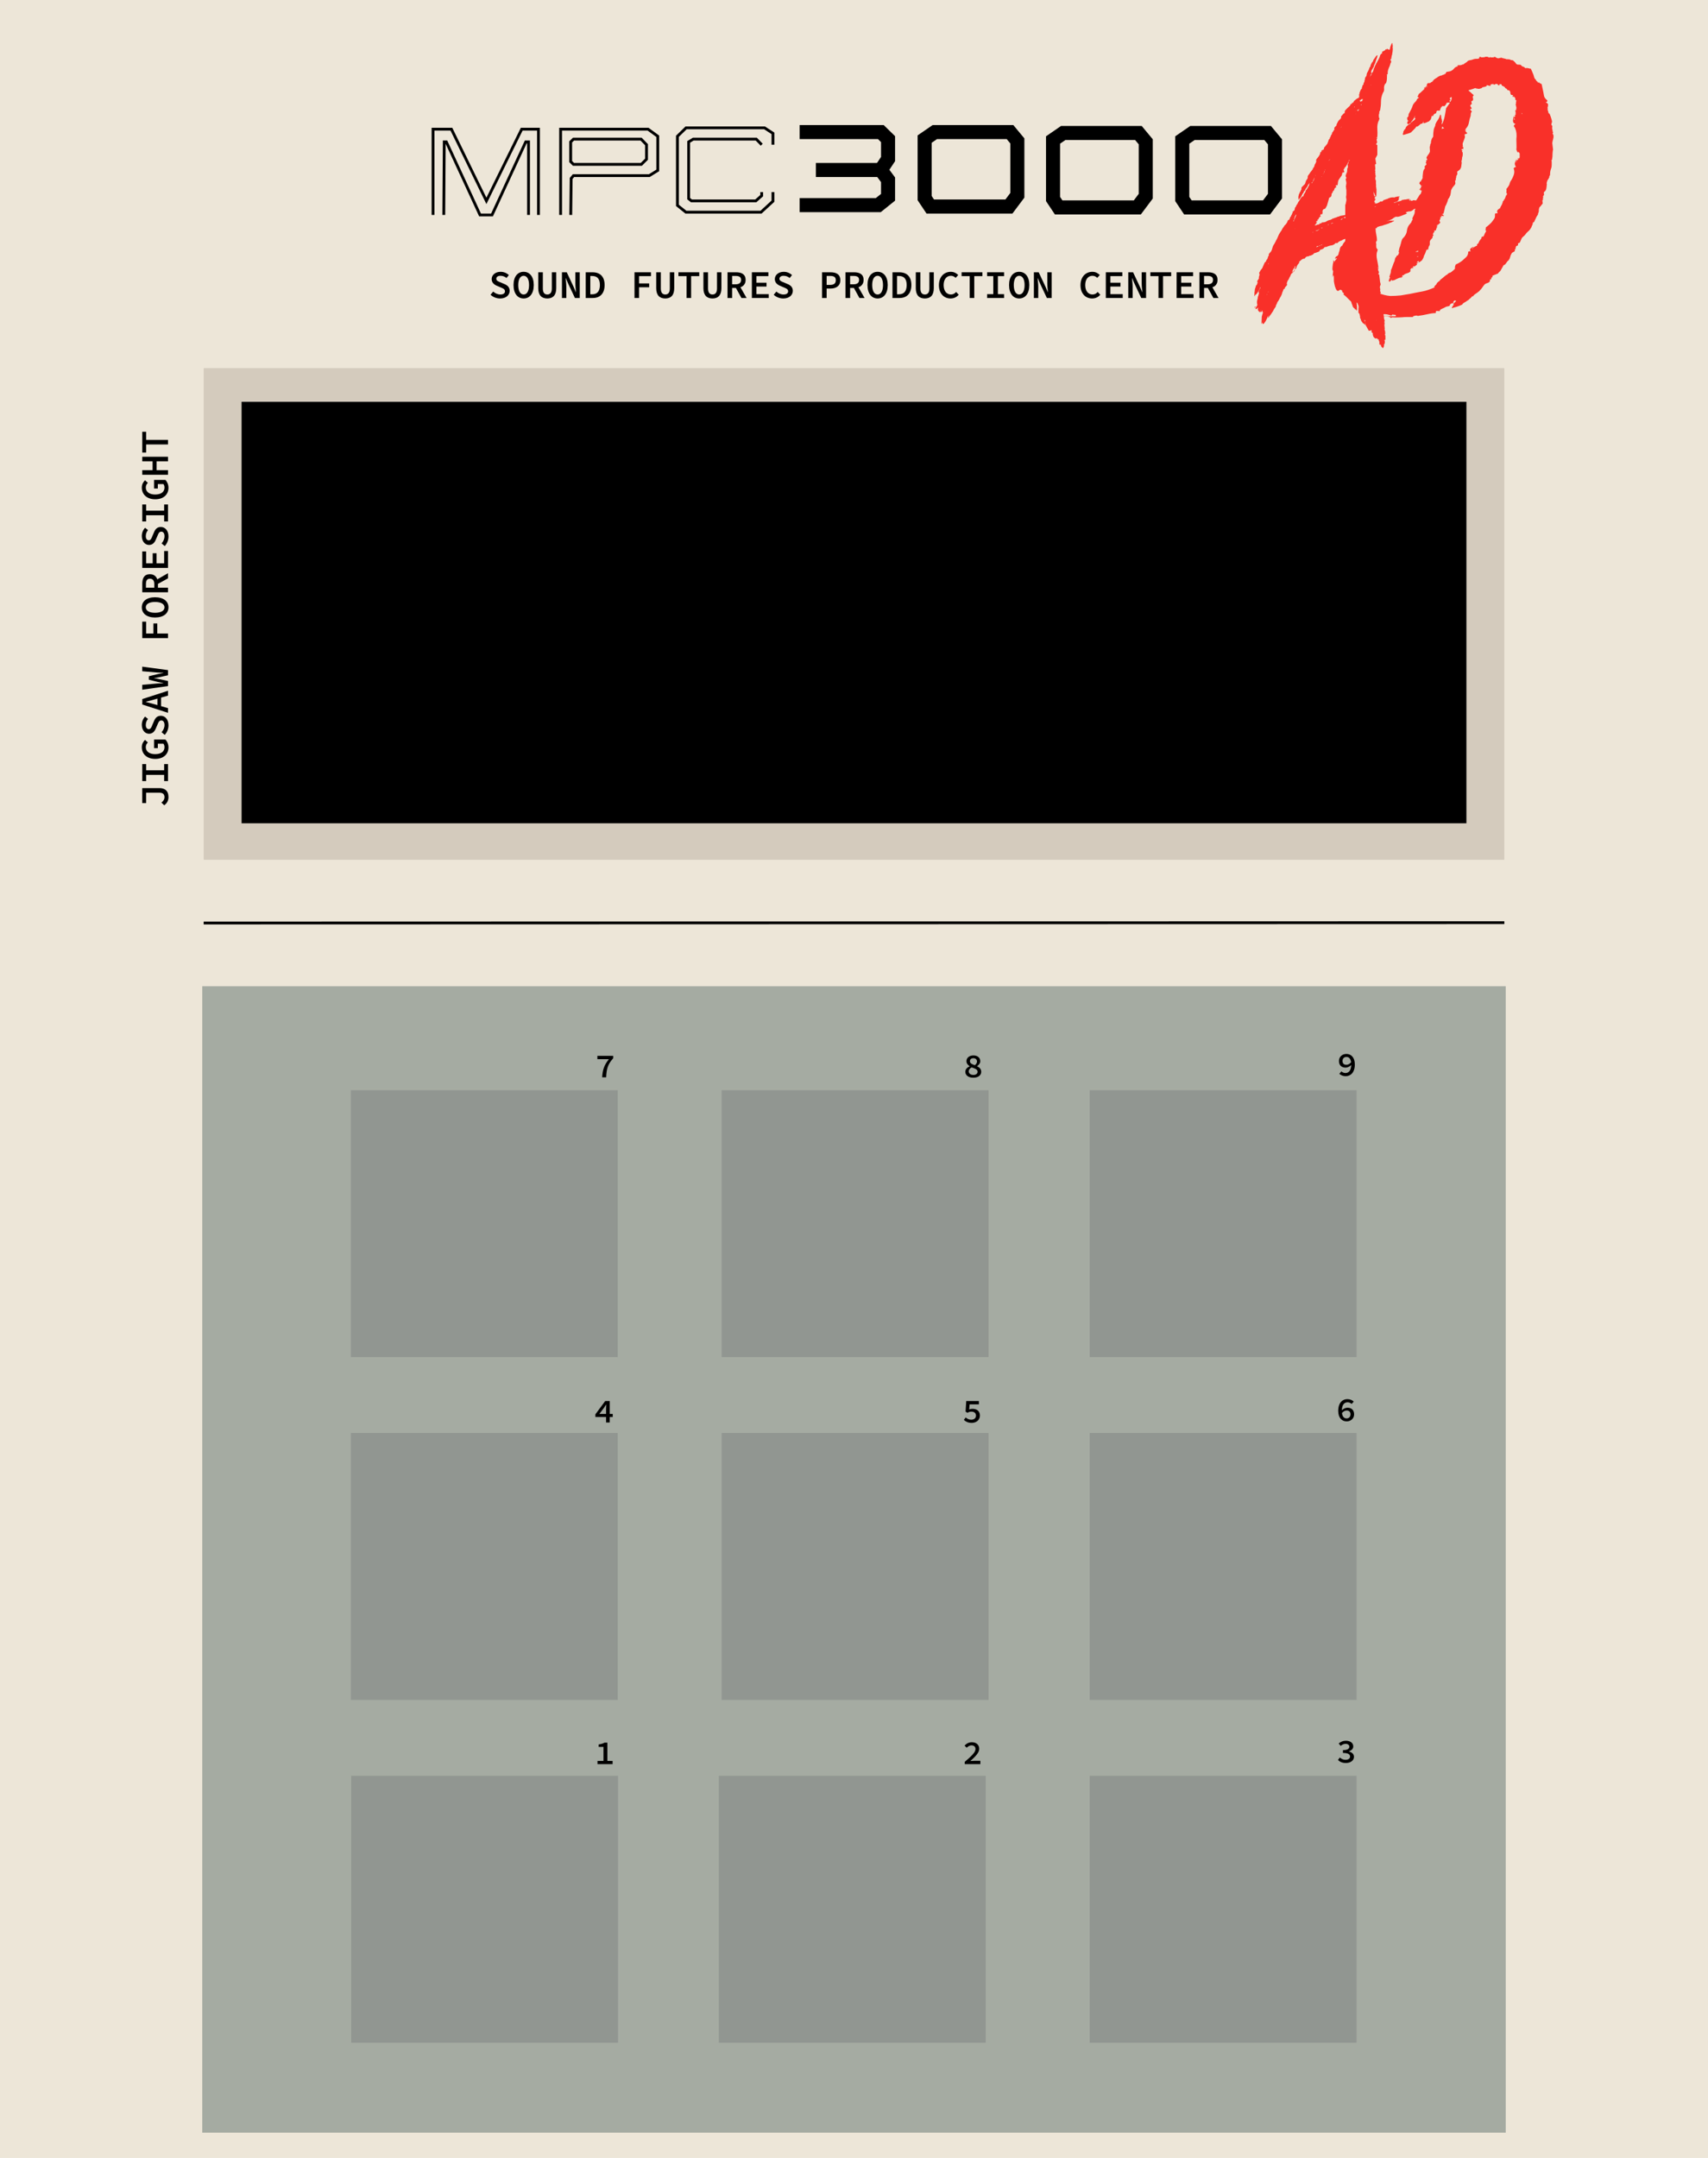 <?xml version="1.0" encoding="UTF-8"?><svg id="Layer_1" xmlns="http://www.w3.org/2000/svg" xmlns:xlink="http://www.w3.org/1999/xlink" viewBox="0 0 608 768"><defs><style>.cls-1{fill:#f93029;}.cls-2{fill:#d4cbbd;}.cls-3{filter:url(#outer-glow-10);}.cls-3,.cls-4,.cls-5,.cls-6,.cls-7,.cls-8,.cls-9,.cls-10,.cls-11{fill:#919691;}.cls-12,.cls-13{fill:none;}.cls-12,.cls-13,.cls-14{stroke:#000;stroke-miterlimit:10;}.cls-15{fill:#a5aba2;filter:url(#outer-glow-1);}.cls-13{stroke-width:5px;}.cls-16{fill:#ede6d8;}.cls-4{filter:url(#outer-glow-9);}.cls-5{filter:url(#outer-glow-6);}.cls-6{filter:url(#outer-glow-8);}.cls-7{filter:url(#outer-glow-7);}.cls-8{filter:url(#outer-glow-4);}.cls-9{filter:url(#outer-glow-5);}.cls-10{filter:url(#outer-glow-2);}.cls-11{filter:url(#outer-glow-3);}</style><filter id="outer-glow-1" filterUnits="userSpaceOnUse"><feOffset dx="0" dy="0"/><feGaussianBlur result="blur" stdDeviation="2"/><feFlood flood-color="#000" flood-opacity=".96"/><feComposite in2="blur" operator="in"/><feComposite in="SourceGraphic"/></filter><filter id="outer-glow-2" filterUnits="userSpaceOnUse"><feOffset dx="0" dy="0"/><feGaussianBlur result="blur-2" stdDeviation="1"/><feFlood flood-color="#000" flood-opacity=".96"/><feComposite in2="blur-2" operator="in"/><feComposite in="SourceGraphic"/></filter><filter id="outer-glow-3" filterUnits="userSpaceOnUse"><feOffset dx="0" dy="0"/><feGaussianBlur result="blur-3" stdDeviation="1"/><feFlood flood-color="#000" flood-opacity=".96"/><feComposite in2="blur-3" operator="in"/><feComposite in="SourceGraphic"/></filter><filter id="outer-glow-4" filterUnits="userSpaceOnUse"><feOffset dx="0" dy="0"/><feGaussianBlur result="blur-4" stdDeviation="1"/><feFlood flood-color="#000" flood-opacity=".96"/><feComposite in2="blur-4" operator="in"/><feComposite in="SourceGraphic"/></filter><filter id="outer-glow-5" filterUnits="userSpaceOnUse"><feOffset dx="0" dy="0"/><feGaussianBlur result="blur-5" stdDeviation="1"/><feFlood flood-color="#000" flood-opacity=".96"/><feComposite in2="blur-5" operator="in"/><feComposite in="SourceGraphic"/></filter><filter id="outer-glow-6" filterUnits="userSpaceOnUse"><feOffset dx="0" dy="0"/><feGaussianBlur result="blur-6" stdDeviation="1"/><feFlood flood-color="#000" flood-opacity=".96"/><feComposite in2="blur-6" operator="in"/><feComposite in="SourceGraphic"/></filter><filter id="outer-glow-7" filterUnits="userSpaceOnUse"><feOffset dx="0" dy="0"/><feGaussianBlur result="blur-7" stdDeviation="1"/><feFlood flood-color="#000" flood-opacity=".96"/><feComposite in2="blur-7" operator="in"/><feComposite in="SourceGraphic"/></filter><filter id="outer-glow-8" filterUnits="userSpaceOnUse"><feOffset dx="0" dy="0"/><feGaussianBlur result="blur-8" stdDeviation="1"/><feFlood flood-color="#000" flood-opacity=".96"/><feComposite in2="blur-8" operator="in"/><feComposite in="SourceGraphic"/></filter><filter id="outer-glow-9" filterUnits="userSpaceOnUse"><feOffset dx="0" dy="0"/><feGaussianBlur result="blur-9" stdDeviation="1"/><feFlood flood-color="#000" flood-opacity=".96"/><feComposite in2="blur-9" operator="in"/><feComposite in="SourceGraphic"/></filter><filter id="outer-glow-10" filterUnits="userSpaceOnUse"><feOffset dx="0" dy="0"/><feGaussianBlur result="blur-10" stdDeviation="1"/><feFlood flood-color="#000" flood-opacity=".96"/><feComposite in2="blur-10" operator="in"/><feComposite in="SourceGraphic"/></filter></defs><rect id="MPC_BG" class="cls-16" width="608" height="768"/><rect id="Button_BG" class="cls-15" x="72" y="351" width="464" height="408"/><polyline class="cls-12" points="154.146 76.5 154.146 45.976 160.689 45.976 173.146 71.5 185.716 45.976 191.685 45.976 191.685 76.5"/><polyline class="cls-12" points="157.979 76.5 158.146 50.5 158.88 50.5 170.878 76.5 173.146 76.5 175.145 76.5 187.154 50.5 188.146 50.5 188.146 76.5"/><polyline class="cls-12" points="199.56 76.5 199.56 45.976 230.694 45.976 234.146 48.5 234.146 60.646 231.146 62.5 204.146 62.5 203.32 63.5 203.17 76.5"/><polygon class="cls-12" points="204.146 58.5 203.146 57.5 203.146 50.5 204.146 49.516 228.213 49.516 230.146 51.5 230.146 56.66 228.288 58.5 204.146 58.5"/><polyline class="cls-12" points="275.146 51.5 275.146 47.453 272.146 45.5 244.223 45.5 241.146 48.5 241.146 73.097 244.146 75.5 270.914 75.5 275.146 71.603 275.146 68.371"/><polyline class="cls-12" points="271.146 51.5 269.209 49.516 246.768 49.516 245.146 50.5 245.146 70.705 246.146 71.5 269.029 71.5 271.146 69.628 271.146 68.371"/><polyline class="cls-13" points="284.646 47 313.544 47 316.125 49.516 316.125 56.599 313.544 60.5 316.125 63.99 316.125 70.207 312.646 73 284.646 73"/><line class="cls-13" x1="290.434" y1="60.5" x2="313.544" y2="60.5"/><polygon class="cls-13" points="332.784 47 329.146 49.5 329.146 70.5 331.146 73.5 359.146 73.5 362.146 69.5 362.146 50.147 359.531 47 332.784 47"/><polygon class="cls-13" points="378.492 47.322 374.854 49.822 374.854 70.822 376.854 73.822 404.854 73.822 407.854 69.822 407.854 50.468 405.239 47.322 378.492 47.322"/><polygon class="cls-13" points="424.492 47.322 420.854 49.822 420.854 70.822 422.854 73.822 450.854 73.822 453.854 69.822 453.854 50.468 451.239 47.322 424.492 47.322"/><path class="cls-1" d="M507.372,72.632c-.067.134-.167.234-.3.3-.135.067-.268.167-.4.3-.134-.066-.234-.133-.3-.2.065.134.05.2-.05.2-.101,0-.085.1.05.3-.268-.133-.385-.116-.35.05.032.167.016.317-.051.45l-.199-.2-.5.2-.101-.2c-.134.067-.234.15-.3.25-.067.1-.135.184-.2.25l.4.2c-.067-.065-.101-.065-.101,0-.534-.133-.934-.2-1.199-.2-.268,0-.45.05-.551.15-.1.1-.184.217-.25.35v-.1c-.399.334-.8.5-1.199.5s-.867.134-1.4.4l.5.3c-.067.067-.268.167-.6.3-.335.134-.7.284-1.101.45-.399.167-.8.3-1.2.4-.399.1-.634.117-.699.05-.268,0-.5.034-.7.1l-.2.2c-.135,0-.268.067-.4.2-.267.267-.667.5-1.199.7-.067.067-.117.1-.15.1-.034,0-.084.035-.15.1,0-.065-.017-.083-.05-.05-.034.034-.05.017-.05-.05l-.1.1h-.101c-.267.134-.435.2-.5.2.2,0,.333-.033.4-.1.133,0,.282-.016.45-.05.165-.033.315-.05.449-.05h1c.066,0,.101-.016.101-.05,0-.033.065-.016.2.05.065,0,.05.017-.051.05-.1.034-.117.084-.05.15-.067,0-.234.067-.5.2-.067.067-.234.167-.5.3-.2,0-.35.034-.45.1-.1.067-.217.134-.35.2l-.9.3c-.267.067-.6.167-1,.3-.066.067-.134.1-.199.1-.067,0-.168.034-.301.1h-.1l-.3.1h-.101c-.134,0-.267.035-.399.1-.135.067-.268.1-.4.1h.101c-.135.134-.2.134-.2,0,0,.067-.067.1-.2.1l-.2.2h-.2c.2,0,.301.035.301.1-.2.067-.435.167-.7.3h.2-.101c0,.734.083,1.467.25,2.2.166.734.25,1.467.25,2.2h-.2c-.066.2-.117.4-.149.6-.034.2.016.367.149.5h-.1l.1.3h-.1c0,.267.016.55.05.85.033.3.216.584.55.85-.134.067-.184.184-.149.35.032.167-.018.317-.15.45-.2.8-.2,1.685,0,2.65.2.967.366,1.917.5,2.85-.067.067-.134.1-.2.1s-.1.067-.1.2l.4-.1c-.268.4-.285.784-.051,1.15.233.367.184.717-.149,1.05l.399.2.301,2.6.199.8v.1c-.066,0-.084.017-.05.05.033.035.016.05-.05.05h.1c0,.067-.017.1-.05.1-.034,0-.05.035-.05.1v.1l-.1.1c0,.134-.018.267-.051.4-.034.134-.05.267-.05.4.065,0,.083-.016.05-.05-.034-.033-.017-.05.051-.05,0,.135.016.3.05.5.032.2.016.4-.05.6l.3.8-.3.1v.2h-.101c.065.067.101.134.101.2,0,.134.032.234.1.3v.2c.065-.133.1-.166.1-.1,0,.067-.034.167-.1.3v.2c.065,0,.1.017.1.05,0,.035.033.05.101.05v.8c-.067.065-.101.166-.101.3.066,0,.101.033.101.1v.2h.6c-.067,0-.1.033-.1.1v-.1.2h-.101.101c0,.066-.018.1-.05.1-.035,0-.051.033-.051.1.066,0,.101-.034.101-.1h.1-.1v.1h.1-.1l.2.1h.1v.1h-.1.1v.1l-.1.1-.101.1v.4l.101-.1c0,.133.016.266.05.4.032.133.016.266-.05.4,0,.065-.018.1-.051.1-.034,0-.05.033-.05.1l.101.1v.2c-.067,0-.101.033-.101.1l.101.1v.2c.065-.067.115-.084.149-.05.033.033-.017.083-.149.15.065.065.133.1.199.1,0,.133-.017.215-.05.25-.034.033-.05.115-.05.25v.4c.2.2.232.3.1.3h.101c0,.066-.018.116-.05.15-.035.033-.051.083-.051.15.066.2.101.4.101.6v.3c.065,0,.1.033.1.1v.5c.065,0,.101.033.101.1h-.101c0,.066.016.116.05.15.033.033.051.083.051.15v.1l.199.1c-.066,0-.084.016-.05.05.033.033.016.05-.05.05h.1c0,.066-.034.1-.1.1v.2c0,.065-.018.115-.05.15-.034.033-.05.116-.05.25.065,0,.082-.017.05-.05-.034-.034-.018-.05.05-.05v.7c0,.133-.018.215-.05.25-.034.033-.05.083-.05.15l.1.2v.1c-.067,0-.1.033-.1.1h.1v.3c.065-.067.1-.084.1-.05,0,.033-.034.083-.1.15v.1l.1.1c0,.065-.017.133-.05.2-.034.066-.05.166-.05.3,0,.065.016.116.05.15.033.033.05.116.05.25v.1c.133.133.133.2,0,.2h.101v.1c0,.066.032.1.1.1h-.1c.065.065.065.1,0,.1v.3l.1.1h-.1.1c0,.065-.034.1-.1.1v.2l-.101.1c.133.266.2.466.2.6v1.3h-.3v.2c0,.065.016.133.05.2.033.065.05.133.05.2v.3c0,.2-.066.433-.199.7-.067.066-.101.066-.101,0v.7l-.3.6-.1.1c-.067,0-.101-.034-.101-.1-.067-.067-.1-.135-.1-.2l-.4-.2c.133-.067.166-.117.101-.15-.067-.034-.101-.084-.101-.15h-.1v-.5c-.067,0-.135.033-.2.1h-.2v-.1h.101-.101c.065,0,.101-.034.101-.1l-.101.1v-.1.1-.1h-.3.1c-.066,0-.066-.034,0-.1l.101-.1v-.2c-.067-.067-.101-.167-.101-.3l.101-.1c0-.067-.034-.1-.101-.1v-.1c0-.067-.034-.1-.1-.1l.1-.1h-.199c0-.067.016-.117.05-.15.032-.034.05-.084.05-.15,0-.067-.05-.117-.15-.15-.1-.034-.117-.05-.05-.05h-.1c0-.067.016-.1.05-.1.033,0,.05-.035.05-.1h-.2.101l-.101.1h-.199l.1-.1h-.1v-.1l.1.1v-.1h-.1v-.2c-.067.065-.101.133-.101.2v-.1h-.2l-.199-.1v.1l-.101.1h-.1c0-.067-.018-.1-.05-.1-.035,0-.051-.034-.051-.1-.066,0-.167-.067-.3-.2l-.2-.2c-.134-.267-.199-.467-.199-.6-.067-.067-.101-.135-.101-.2l.101-.1h-.101v-.5l-.1-.1v-.1c0,.065-.067.1-.2.1,0-.067-.067-.167-.2-.3v.1-.1c.065-.067.101-.167.101-.3v-.3l-1,.2-1-1.8c-.135,0-.2-.034-.2-.1h.2l-.2-.3v-.2l-.101-.2v.5c0,.065-.034.065-.1,0-.067-.067-.117-.134-.15-.2-.034-.067-.084-.134-.149-.2-.067,0-.234-.1-.5-.3l-.2-.4h-.1l-.301-.6c0-.134-.066-.334-.199-.6-.067-.067-.101-.135-.101-.2,0-.067-.034-.134-.1-.2,0,.066.032.066.1,0v-.1l-.1-.1c.065,0,.1-.035.1-.1-.067-.134-.1-.25-.1-.35s-.034-.217-.101-.35l.101-.1c-.067,0-.101-.035-.101-.1,0-.067-.034-.1-.1-.1v-.1l-.1.1c-.067-.134-.101-.217-.101-.25,0-.034-.034-.117-.1-.25v.2-1.5c.133-.6.065-1.1-.2-1.5,0-.135-.034-.2-.1-.2,0-.267.133-.4.399-.4-.467-.2-.5-.435-.1-.7-.135-.2-.268-.284-.4-.25-.134.033-.267.016-.399-.05v.3c0,.133.065.466.199,1,0,.466.033.8.101,1v1.3c-.067.065-.085.1-.05.1.032,0,.016.033-.051.1,0,.066-.034.066-.1,0v-.1c-.135-.134-.2-.267-.2-.4l-.1-.1v.3c-.067.065-.101.05-.101-.05s-.034-.117-.1-.05l-.2-.4-.399-.2c.133-.067.165-.117.1-.15-.067-.034-.135-.05-.2-.05-.134-.268-.2-.435-.2-.5,0-.067-.017-.135-.05-.2-.034-.067-.05-.134-.05-.2v.1c-.135-.4-.234-.667-.3-.8v-.1c-.135-.4-.2-.7-.2-.9-.135-.133-.185-.233-.15-.3.033-.065.016-.133-.05-.2v-.4c-.067-.133-.1-.3-.1-.5s-.034-.366-.101-.5l.101-.1c-.067-.066-.101-.133-.101-.2,0-.065-.034-.133-.1-.2v-.1l-.1.1c-.067-.066-.2-.266-.4-.6v.2-3.05c0-.3-.067-.616-.2-.95-.067-.065-.1-.115-.1-.15,0-.033-.034-.083-.101-.15,0-.065.033-.133.101-.2,0-.2.065-.3.2-.3-.2-.2-.301-.533-.301-1,0-.133-.066-.4-.199-.8-.067-.266-.117-.55-.15-.85-.034-.3-.084-.616-.15-.95-.134-.733-.217-1.383-.25-1.95-.034-.566.016-.916.15-1.05,0-.2.016-.383.05-.55.033-.166.05-.383.05-.65-.066-.133-.1-.233-.1-.3,0-.065-.034-.166-.1-.3v.2-.2c.065-.133.1-.433.1-.9-.067-.733-.135-1.45-.2-2.15-.067-.7,0-1.35.2-1.95v-.2c0-.2.033-.366.1-.5-.199,0-.367.035-.5.1-.267.134-.434.2-.5.2-.134.134-.234.2-.3.2-.067,0-.167.067-.3.2l-.1-.1c-.135.134-.268.217-.4.25-.135.034-.268.117-.4.25l-.3.3c-.067.067-.167.1-.3.1-.268,0-.4-.033-.4-.1-.334.535-.967.867-1.899,1,.133-.065.232-.1.3-.1.065,0,.166-.033.3-.1-.334.067-.649.15-.95.25-.3.1-.55.184-.75.25-.134.134-.199.167-.199.1h-.101c0,.067-.034.1-.1.1v-.1c0,.067-.101.1-.3.1h-.2l-.2.2c0,.134-.034.2-.1.2-.067,0-.135.034-.2.1,0,.067-.034.1-.101.1l.101-.1-.2.2h-.1v.1-.1c-.067,0-.117.017-.15.05-.034.035-.084.05-.15.05h.101c-.067.067-.135.1-.2.1h-.1l.199-.1c-.066,0-.134.034-.199.1h-.2l-.2.2-.1.1h.1c-.067.067-.117.134-.15.2-.034.067-.117.134-.25.2h.2-.1c-.135.067-.367.15-.7.25-.334.1-.567.185-.7.25-.134,0-.267.035-.399.1-.135.267-.4.484-.801.65-.399.167-.767.317-1.1.45l.6-.3h-.1c-.135.067-.2.084-.2.05,0-.033-.034-.016-.1.05-.135.134-.268.2-.4.2,0,.067-.034.1-.1.1v-.1h-.101c-.134.067-.199.067-.199,0h-.101v.1c-.134.134-.267.2-.399.2l-.101.2c-.067.067-.134.15-.2.25s-.134.117-.199.05h-.101c0,.134-.067.2-.2.2l.101-.1c0-.133.032-.2.1-.2-.067.067-.234.167-.5.3h-.1v.1c-.067,0-.085-.016-.05-.05.032-.033.016-.05-.051-.05v.1c-.066,0-.117.034-.149.1-.034.067-.117.135-.25.2l-.3.3c-.067.067-.051.035.05-.1.1-.133.216-.233.35-.3-.067,0-.1.035-.1.1,0-.065-.05-.033-.15.1-.1.134-.185.2-.25.2v.1h-.1v.1h-.101v.3h.101c-.4.467-.65.785-.75.95-.101.167-.25.55-.45,1.15l.1.2c-.066-.133-.149-.166-.25-.1-.1.067-.184.1-.25.1-.066.134-.1.284-.1.45,0,.167-.067.317-.2.45h-.1c.133-.333.25-.65.35-.95.101-.3.183-.583.25-.85l-.2-.1-.1.1v.1c0,.135-.018.2-.05.2-.034,0-.05.034-.05.1l.1.1c-.334.2-.518.4-.55.6-.034.2-.117.367-.25.5-.067.268-.034.467.1.6-.2.2-.367.334-.5.4-.067.135-.134.285-.2.45-.066.167-.134.317-.199.45-.067.134-.135.25-.2.35-.067.1-.135.217-.2.35v-.1.3h.1-.1l-.2.2v.1c-.067.134-.117.185-.149.15-.035-.033-.051.018-.051.15-.066,0-.1.034-.1.1,0,.067-.018.117-.05.15-.034.034-.05.084-.05.15-.135.267-.2.467-.2.6.065-.066.1-.066.1,0,0,.067-.067.134-.2.2.066.067.116.1.15.1.033,0,.083.034.15.1l-.101-.1c.133.134-.067.467-.6,1-.067.134-.117.217-.15.25-.034.034-.084.117-.149.25.065,0,0,.034-.2.1.133,0,.216-.016.25-.05.032-.033.083-.05.149-.05-.066.134-.134.185-.199.15-.067-.033-.168.017-.301.15-.066.067-.1.117-.1.15,0,.034-.034.084-.1.15.065.134.032.267-.101.4-.134.267-.234.55-.3.85-.067.3-.135.45-.2.45v.1c-.067.134-.134.267-.2.4-.066.135-.134.268-.199.4v-.1c-.135.267-.268.534-.4.8-.135.266-.268.5-.4.7l-.199.2c-.135.4-.234.666-.301.8-.133.133-.215.3-.25.5-.032.2-.082.366-.149.5-.4.533-.7,1.033-.9,1.5-.2.333-.433.683-.7,1.05-.266.366-.532.716-.8,1.05h.101c-.133.065-.184.1-.15.1.034,0-.016.066-.15.2-.065.065-.082.033-.05-.1.034-.134.018-.167-.05-.1.135-.267.2-.434.2-.5l-.3.3-.101.1c0,.266-.032.4-.1.4,0,.065-.016.1-.05.1-.033,0-.051.033-.051.1l-.199.4c0,.065-.016.1-.051.1-.032,0-.05.033-.05.1v.1c-.133.065-.2.166-.2.3-.133.133-.232.266-.3.4-.065.133-.133.215-.2.25-.065.033-.165.115-.3.25h-.1l-.101-.1v-.2c-.065-.067-.1-.167-.1-.3l-.3.6.1-2.6c.067-.267.135-.535.2-.8.067-.267.167-.5.3-.7h-.2l-.1-.1.1-.1v.1c.067,0,.067-.034,0-.1h.101l.1-.1h-.1l-.101.1v-.1.1-.1l-.199-.2h.1v-.1h.1c-.065,0-.1-.034-.1-.1h-.1l-.2.4c-.133.066-.233.133-.3.2-.066.065-.083.05-.051-.05.035-.1.018-.15-.05-.15.067-.134.101-.234.101-.3,0-.067.034-.167.1-.3h-.1v.3c-.066.065-.116.133-.15.2-.033.065-.083.133-.15.2l-.1.1-.1-.1c0-.067-.016-.1-.051-.1-.032,0-.05-.034-.05-.1l-.2-.2c0-.067-.016-.1-.05-.1-.032,0-.05-.034-.05-.1-.133-.2-.133-.367,0-.5-.065-.067-.1-.134-.1-.2h.1v-.3h.1-.1c-.266.266-.5.466-.7.6l-.2-.2c0-.067.018-.117.051-.15.034-.034.05-.084.05-.15,0-.067.05-.167.149-.3.101-.134.185-.267.25-.4.067-.067.101-.167.101-.3v-.3c-.065-.067-.101-.234-.101-.5v-.5c.067-.2.117-.417.15-.65.034-.233.084-.45.15-.65v-.4c0,.067.017.067.05,0,.034-.065.05-.065.05,0v-.2c.067,0,.1-.066.1-.2,0-.2.067-.366.2-.5h-.1c0-.065.034-.1.1-.1v-.4l-.1.1v-.6c0,.067-.033.134-.101.2,0-.066.018-.1.051-.1.034,0,.05-.033.05-.1.067-.133.149-.315.25-.55.1-.233.217-.416.35-.55,0-.133.067-.333.2-.6,0,.067-.016.117-.05.15-.033.034-.05.084-.05.15-.066,0-.133.034-.2.1-.133.4-.266.7-.4.9-.065.2-.232.5-.5.9-.2.334-.532.667-1,1h.101c-.133.134-.184.2-.15.2.034,0,.018.034-.05.1-.065,0-.083-.05-.05-.15.034-.1.017-.15-.051-.15.067-.065.085-.116.051-.15-.033-.033-.016-.116.05-.25v-.7c.067-.133.1-.3.1-.5,0-.465.101-.9.3-1.3,0-.133.018-.216.051-.25.034-.033.05-.116.05-.25l.1-.1v-.1l.101-.1h.1c.067-.065.1-.15.1-.25s.035-.215.101-.35v.1c0-.133.034-.166.1-.1v-.4h-.1c0-.2.034-.365.1-.5l-.1.1v-.1c.267-.266.467-.565.6-.9v-.2c-.065.067-.1.067-.1,0v-.1h.1v-.4l.101-.1v.1-.1c.066,0,.066-.033,0-.1,0-.2.066-.3.199-.3v-.2c-.133.134-.199.267-.199.4v-.2l.1-.1-.1-.1h.1c0-.065-.016-.116-.05-.15-.033-.033-.05-.083-.05-.15v-.4h.1v-.1l.1-.1c0-.066.018-.116.051-.15.034-.033.05-.083.05-.15h.1v-.1c0-.066.018-.1.05-.1.035,0,.051-.033.051-.1.199-.2.434-.5.699-.9-.065,0-.1.034-.1.1.135-.333.268-.633.4-.9.134-.266.267-.565.399-.9.067-.133.135-.215.2-.25.067-.033.167-.116.3-.25v.1c0-.065.018-.183.05-.35.035-.166.085-.25.15-.25.067-.133.1-.183.1-.15,0,.034.035-.016.101-.15l.1-.1c0-.133.034-.2.101-.2,0-.2.066-.433.199-.7-.065.067-.082.067-.05,0,.034-.066.117-.133.25-.2v-.6c.135-.2.3-.4.5-.6.2-.2.367-.433.5-.7v-.1c.067-.065.167-.35.3-.85.135-.5.234-.75.301-.75v-.1c.066-.133.134-.233.199-.3.067-.065.135-.166.2-.3.135-.266.268-.516.4-.75.134-.233.234-.45.3-.65.133-.133.2-.233.2-.3.133-.266.25-.533.35-.8.101-.266.216-.533.351-.8.133-.266.282-.516.449-.75.166-.232.316-.45.45-.65.2-.465.466-.9.8-1.3l.101-.1c0-.133.032-.216.1-.25.065-.033.133-.116.2-.25.2-.2.3-.266.3-.2l.101-.1v-.2c.065-.065.1-.083.1-.05,0,.034.033.017.1-.05,0-.065.016-.1.051-.1.032,0,.05-.033.05-.1l.2-.4c-.067.067-.101.084-.101.05,0-.033.065-.083.2-.15v-.3c.2-.2.4-.333.6-.4.133-.4.266-.733.4-1l.2-.1v-.2c.065,0,.083-.033.05-.1-.034-.066-.018-.1.05-.1.065-.065.101-.133.101-.2h.1v-.2c.065,0,.1-.1.1-.3l.101-.1c.065,0,.083-.016.05-.05-.034-.033-.018-.05.05-.05,0-.066-.017-.1-.05-.1-.034,0-.05-.033-.05-.1.065-.133.165-.25.3-.35.133-.1.266-.215.4-.35.065-.066.115-.25.149-.55.033-.3.083-.45.15-.45.065-.133.115-.2.149-.2.033,0,.083-.065.15-.2h-.1c.133-.133.215-.25.25-.35.032-.1.082-.216.149-.35.065-.066.133-.1.2-.1,0-.133.05-.283.15-.45.1-.166.183-.315.25-.45.133-.133.232-.266.3-.4.065-.133.133-.266.2-.4.133-.266.399-.6.8-1,.065,0,.1-.016.1-.05,0-.033.065-.05.2-.05.065,0,.083.017.05.05-.034.034-.017.05.05.05,0-.2.033-.365.101-.5,0-.133.032-.232.1-.3l.101-.1h-.101l.3-.3c0-.133.101-.3.301-.5l-.101-.1c0-.065.033-.1.101-.1h.1c-.2-.266-.135-.4.2-.4,0-.2.133-.433.399-.7.066-.133.133-.266.2-.4.065-.133.133-.266.2-.4.065,0,.1-.033.1-.1,0-.2.033-.366.101-.5v-.4c-.067,0-.101.067-.101.2v.1l-.1.1h-.1c0,.067-.035.134-.101.2l-.1.2c.065,0,.1.018.1.05,0,.034-.067.05-.2.05v.3l-.199.1v.1c-.135.267-.268.435-.4.5l-.3.6c-.067.067-.085.1-.05.1.032,0,.016.067-.051.2-.066,0-.1-.065-.1-.2,0,.134-.018.2-.05.2-.034,0-.05.035-.05.1v-.1c-.067.2-.168.435-.301.7-.066,0-.1.034-.1.1-.135.134-.217.25-.25.35-.034.1-.084.217-.15.35-.066.135-.134.25-.199.35-.067.1-.135.217-.2.35-.135.2-.367.467-.7.8-.067,0-.084.018-.05.05.032.034.016.05-.05.05-.067,0-.085-.016-.051-.05.033-.033.016-.05-.05-.05,0-.133.033-.232.101-.3-.067-.133-.101-.3-.101-.5.065-.065.083-.133.05-.2-.034-.065-.017-.133.051-.2,0-.333.133-.7.399-1.1,0-.133.016-.2.05-.2.033,0,.051-.065.051-.2h.1v-.1h.1c.066-.133.101-.25.101-.35s.032-.183.1-.25h.101v-.3l.1-.1c-.067.067-.1.067-.1,0,0-.133.032-.266.1-.4-.067,0-.135.034-.2.1.065,0,.101-.033.101-.1l.899-.9.4-.4c0-.133.065-.333.2-.6,0-.066.016-.133.05-.2.032-.065.05-.166.05-.3,0,.134,0,.167,0,.1,0-.065.033-.1.1-.1v-.2h.101c.065-.133.115-.233.149-.3.033-.066.116-.166.25-.3h-.199.199v-.2c0-.066.016-.1.051-.1.032,0,.05-.033.05-.1v-.1c0,.067-.034.1-.101.1,0-.133.016-.233.051-.3.032-.066.05-.166.05-.3,0,.067-.034.134-.101.2,0-.066.033-.1.101-.1.133-.266.266-.466.399-.6.133-.133.266-.333.4-.6.2-.266.383-.5.55-.7.166-.2.315-.4.45-.6v-.3c0-.066.033-.1.1-.1l.2-.1c.133-.4.233-.666.3-.8,0-.133.016-.216.051-.25.032-.033.05-.083.05-.15h.1v-.2h.101c.065-.133.1-.233.1-.3,0-.065.033-.133.1-.2,0-.133.033-.2.101-.2v-.3h-.101c0-.133.016-.216.051-.25.032-.033.05-.116.05-.25l-.101.1.101-.1c.133-.133.266-.3.399-.5.133-.2.266-.366.4-.5.333-.466.533-.866.6-1.2v-.2c0-.066.033-.133.101-.2.065-.065.2-.1.399-.1-.199-.266-.066-.533.4-.8-.135.134-.2.234-.2.3h.101v-.1c0-.065.016-.083.05-.05.032.034.05.017.05-.05h.2c0-.066-.034-.1-.101-.1l.101-.1c.065.067.1.084.1.05,0-.033.033-.016.101.05l-.101-.1h.101c0-.2.032-.366.1-.5-.067,0-.135.034-.2.1.065,0,.101-.033.101-.1.133-.133.3-.333.5-.6.199-.266.365-.465.5-.6.065-.065.115-.133.149-.2.033-.066.083-.133.15-.2,0-.133.065-.333.2-.6l-.101.1.101-.1c0-.065.032-.133.1-.2,0-.133.016-.216.05-.25.033-.033.05-.083.05-.15v-.1c0-.133.101-.2.301-.2v-.1l.1-.1v-.1c0-.2.065-.366.2-.5h.2v-.1h-.2c.133-.2.232-.383.3-.55.065-.166.166-.316.3-.45,0-.2.033-.333.101-.4-.067.067-.135.167-.2.3v-.2h.1c.065-.066.101-.133.101-.2.065,0,.1-.065.1-.2,0,.067.033.067.1,0l.101-.2c.065-.066.165-.233.3-.5h.1c0-.066.016-.116.051-.15.032-.033.016-.116-.051-.25h.101-.2c.065-.066.1-.133.1-.2,0-.065.033-.166.101-.3l-.101.1.801-.8v-.3c.133-.266.232-.483.3-.65.065-.166.165-.35.3-.55,0-.065.033-.116.1-.15.066-.033.101-.083.101-.15h.1l.101-.1v-.1c-.067,0,.032-.065.3-.2,0-.2.1-.3.3-.3v-.2l.1-.1h-.199c.065-.066.1-.133.1-.2,0-.065.033-.133.1-.2-.066,0-.1.035-.1.1v-.1c.133-.133.283-.3.45-.5.165-.2.315-.365.45-.5.065,0,.133-.033.199-.1v-.1h.2v-.3l.101-.1h-.101c0-.2.033-.333.101-.4h-.101.101c0-.065.133-.232.399-.5l.3-.3.2-.2c.133-.133.3-.283.5-.45.2-.166.366-.35.5-.55,0-.065.016-.133.05-.2.033-.066.051-.133.051-.2h.399c0-.4.266-.6.8-.6h-.199c0-.133.032-.215.1-.25.065-.033.1-.115.1-.25,0,.067-.066.1-.199.1h.1l.1-.1c.133-.065.283-.183.45-.35.166-.166.315-.283.45-.35.133-.133.232-.2.3-.2l.4-.2.2-.2c.065,0,.1-.033.1-.1-.067,0-.084-.016-.05-.05.032-.033.016-.05-.05-.05,0-.133.032-.232.1-.3-.067-.065-.1-.233-.1-.5.133-.133.183-.216.149-.25-.034-.033-.017-.116.05-.25h-.1c.133-.2.216-.383.25-.55.033-.166.115-.35.25-.55,0-.065.016-.116.05-.15.033-.033.05-.083.05-.15,0,.067.033.067.101,0l.1-.1h.101v-.4c.133-.266.199-.5.199-.7.066-.133.133-.233.2-.3.065-.066.133-.133.2-.2v-.4c.065-.133.1-.183.1-.15,0,.034.033-.016.101-.15v-.1c.065,0,.1-.066.1-.2,0-.065.016-.133.05-.2.033-.066.051-.133.051-.2-.067.067-.101.067-.101,0,0-.065.065-.133.2-.2v-.4c0-.133.065-.333.2-.6.133-.065.266-.266.399-.6v-.3c0-.065.016-.116.051-.15.032-.033.05-.116.05-.25,0-.133.065-.266.2-.4.065-.066.1-.133.1-.2l.3-.6v.1c.065-.2.133-.4.2-.6.065-.2.133-.365.2-.5l.2-.2c.065-.133.1-.25.1-.35s.033-.216.1-.35l.301-.6c.065-.133.199-.3.399-.5.133-.266.2-.465.2-.6.2-.2.365-.433.5-.7.133-.133.232-.266.3-.4.065-.133.166-.266.3-.4.133,0,.184-.016.15-.05-.034-.033.016-.083.15-.15.065,0,.082.034.05.1-.034.067-.018.1.05.1-.067.134-.1.234-.1.3,0,.067-.035.167-.101.3.065.067.05.15-.05.25-.1.1-.15.217-.15.35-.066.134-.1.234-.1.3,0,.067-.034.167-.1.3l-.301.9c-.134.2-.267.5-.399.9,0,.135-.067.334-.2.6.065-.065.083-.065.05,0-.034.067-.084.067-.149,0l-.101.3c-.067.134-.234.4-.5.8h.101c-.067,0-.101.034-.101.1l-.1.2v.3c0-.066.032-.1.1-.1,0,.134-.017.25-.05.35-.034.1-.05.217-.05.35,0-.066.032-.133.1-.2,0,.067-.017.1-.05.1-.034,0-.05.034-.05.1-.067.067-.2.367-.4.9l-.1.2c.065-.065.1-.115.1-.15,0-.033.033-.083.101-.15.065-.133.165-.266.3-.4l.1-.1v-.4c.065-.133.166-.266.3-.4.133-.133.233-.266.301-.4v-.1l.199-.5v-.3c0-.065.033-.1.101-.1v-.1c.133-.133.2-.266.2-.4.065-.2.133-.365.199-.5.066-.133.133-.266.2-.4.065-.065.101-.133.101-.2.065-.066.1-.133.1-.2,0-.065.033-.133.1-.2.133-.133.2-.232.2-.3,0-.065.033-.133.101-.2.065-.133.149-.283.25-.45.1-.166.183-.316.25-.45,0-.065.032-.133.1-.2.133-.266.232-.5.3-.7,0-.133.016-.216.05-.25.033-.033.051-.083.051-.15,0-.066.065-.166.199-.3v-.2c0,.067.016.084.051.05.032-.033.05-.016.05.05v-.1h.1c0-.133.101-.2.3-.2l-.1-.1c.065,0,.1.035.1.1v-.2l.101-.1h-.101v-.3c.066,0,.116-.016.15-.05.033-.033.083-.05.15-.05.133-.133.232-.2.3-.2.333-.133.532-.266.6-.4v-.2h.2l.2.2c-.067-.333.1-.433.5-.3-.067,0-.117.018-.15.05-.034.034-.084.05-.149.05h.1v.1c0-.065.033-.1.1-.1l.101.1v-.1h.1c0,.067.033.134.101.2l-.101-.1h.3v.1l.101-.1v.1c.065,0,.1.034.1.1v-.1c0-.133.016-.216.05-.25.033-.033.051-.116.051-.25.065-.333.149-.633.25-.9.1-.266.215-.533.35-.8.065-.065.083-.1.05-.1-.034,0,.016-.033.15-.1,0,.067.032.1.1.1v.5c.065.067.101.268.101.6-.067.134-.085.267-.051.4.033.135.051.268.051.4,0,.334-.018.634-.051.9-.034.267-.084.567-.149.9,0,.134-.018.234-.05.3-.035.067-.051.167-.051.3,0-.133,0-.15,0-.05s-.034.117-.1.05v.3c-.067.2-.1.384-.1.55,0,.167-.035.317-.101.45v-.1c0,.067-.034.117-.1.15-.067.034-.101.017-.101-.05v.6l.101-.1h.1v.7c.065-.066.101-.133.101-.2l-.101.1c-.134.2-.25.5-.35.9-.101.4-.218.7-.351.9-.334.8-.5,1.435-.5,1.9v.3c.066,0,.051.084-.05.25-.1.167-.217.217-.35.15.2.2.232.467.1.8.065.134.05.567-.05,1.3-.1.734-.284,1.134-.55,1.2-.335.534-.468,1.1-.4,1.7.065.6-.067,1.1-.399,1.5-.468,1.067-.7,2.1-.7,3.1s-.101,2.034-.3,3.1c-.135.2-.234.4-.301.6-.066.2-.034.367.101.5h-.2l.1.2h-.1c-.135.734-.067,1.334.2,1.8-.135.067-.2.184-.2.35,0,.167-.067.317-.2.45-.334.867-.467,1.784-.399,2.75.065.967.065,1.95,0,2.95h-.2c-.067,0-.101.067-.101.2h.4c-.334.334-.417.717-.25,1.15.166.435.05.817-.35,1.15l.5.3v3.5l-.7,1.3c.065.334.115.65.149.95.033.3.083.617.15.95l-.4.2v.6c.066,0,.066-.033,0-.1.066.267.101.667.101,1.2,0,.067-.018.117-.05.15-.035.034-.051.117-.051.25l.101.3v.3l-.101.1c0,.067.033.134.101.2v.4c0-.065.016-.083.05-.05.033.034.016.117-.05.25v.1l.1.2c.065.135.065.285,0,.45-.067.167-.1.35-.1.55-.067.067-.034.268.1.6.133.334.166.535.101.6v.5-.1c0,.467.032.8.1,1-.067.067-.1.134-.1.2.065.134.1.3.1.5s.033.4.1.6v1c0,.667-.034,1.167-.1,1.5-.067.067-.084.1-.05.1.032,0,.016.035-.05.1,0,.067-.035.067-.101,0v-.1l-.2-.4c-.066-.065-.1-.133-.1-.2,0-.066-.034-.166-.1-.3,0-.065-.067-.233-.2-.5-.067-.133-.101-.333-.101-.6v.7c0,.334.033.6.101.8,0-.065.016-.1.05-.1.033,0,.05.034.05.1l-.1.1v-.1.2h.2c-.135.134-.135.2,0,.2.133,0,.266.034.399.1l-.3.2.1.3c-.066,0-.134.035-.199.1,0,.067.032.117.1.15.065.035.133.117.2.25l.3-.2c-.067,0-.1.034-.1.1-.535.6-.7.967-.5,1.1.199.135.266.234.199.3l-.1-.1c.065.067.1.2.1.4.066-.065.116-.1.15-.1.033,0,.083-.033.15-.1.065,0,.115.017.149.05.033.034.116.05.25.05.065,0,.116-.05.15-.15.032-.1.05-.116.05-.05h.2c.065,0,.1-.033.1-.1.065,0,.133-.033.2-.1,0-.065.065-.065.2,0v-.1l.1-.1c.133-.133.266-.183.4-.15.133.035.266.05.399.05v-.1c.066.067.184,0,.351-.2.165-.2.25-.232.25-.1v-.2h.3c.266-.133.5-.233.7-.3.065,0,.1.034.1.1.133-.133.25-.215.351-.25.1-.033.215-.083.35-.15.133-.065.232-.1.3-.1.065,0,.166-.033.3-.1.266-.066.633-.1,1.101-.1l.1.1h.101l.1-.1c.133-.066.266-.1.4-.1.133,0,.232-.033.3-.1.2-.065.5-.1.899-.1h.2c.133.067.15.1.05.1-.1,0-.117.035-.05.1-.067,0-.167.067-.3.2.133.134.1.2-.1.2.065.067.133.1.199.1l.101.1v.1c-.067,0-.101.017-.101.05,0,.034-.034.05-.1.05,0,.135-.018.2-.05.2-.034,0-.05.067-.05.2-.067,0-.168.067-.301.2h.101c-.2.2-.4.3-.601.3,0,.067-.066.1-.199.1h-.2c-.067,0-.117.018-.15.05-.034.034-.084.05-.149.05l-.101.1v.1c.065,0,.101-.033.101-.1h.3c.133-.065.266-.116.399-.15.133-.033.266-.083.4-.15.266-.133.5-.2.7-.2.399-.133.633-.2.7-.2h.1v-.1.1c0-.2.166-.3.5-.3h.1c.133-.065.366-.1.7-.1-.067,0-.1-.033-.1-.1l.2.1c.532-.133.933-.2,1.199-.2h.4c-.067,0-.1.067-.1.2h-.101v.1h-.2l.5.3c.066-.065.051-.15-.05-.25-.1-.1-.084-.15.05-.15.133.067.2.167.2.3,0,.134.133.167.4.1.133.067.25.035.35-.1.101-.133.25-.133.45,0,.133-.133.4-.083.8.15.4.234.601.25.601.05l.199.2c.066-.066.166-.1.301-.1.065,0,.065-.033,0-.1v-.1.1-.1c.065,0,.115.05.149.15.033.1.116.15.25.15v-.1c.065.067.133.117.2.15.065.035,0,.05-.2.05.133.134.283.217.45.25.166.034.35.117.55.25.266.134.5.234.7.3ZM447.072,109.132c.134,0,.134.016,0,.05-.133.033-.166.083-.101.15-.065,0-.165.065-.3.2l-.1-.3h.1c.135,0,.2-.017.2-.05,0-.034.067-.05.2-.05ZM446.672,109.532l.3.3h-.1l-.2-.3ZM448.272,98.932c-.066,0-.101-.033-.101-.1,0-.066.034-.1.101-.1h-.101.101c-.066,0-.101.067-.101.2h.101ZM449.472,111.232l-.1-.1h.1v.1ZM449.872,111.932c0-.067-.033-.134-.1-.2.066-.067.1-.2.1-.4v-.1h.1-.1l.1-.1c.067,0,.101.033.101.1-.065-.067-.101-.067-.101,0h.101c0,.065-.065.3-.2.7ZM449.972,96.132c-.065,0-.1.034-.1.1.067-.066.1-.133.1-.2v.1ZM450.072,95.832v-.1.1ZM450.172,111.132l-.1-.1h.1v.1ZM450.172,111.132l-.1.1c0-.067.034-.1.1-.1ZM450.272,110.832h-.101c.067,0,.085.016.05.05-.032.033-.016.05.051.05v-.1ZM451.072,104.732c.067-.066.067-.133,0-.2,0,.134-.016.217-.05.25-.033.035-.051.117-.051.25.067-.065.101-.166.101-.3ZM451.472,103.832v-.1l-.1.1v.1-.1c0,.067-.033.134-.1.2.066-.065.134-.1.199-.1v-.1ZM451.672,93.732c-.065,0-.115.017-.149.05-.033.035-.083.05-.15.05l.1.2c0-.065.067-.166.2-.3ZM451.572,112.432c0-.067.034-.134.1-.2v-.4.2c0,.066-.032.1-.1.1.067,0,.1.016.1.05,0,.033-.032.05-.1.05v.2ZM452.072,93.132c0,.067-.016.1-.05.1-.033,0-.051.034-.051.1v-.4c.135-.4.268-.7.4-.9h.2c-.133.134-.233.334-.3.6-.066.267-.133.4-.2.4v.1ZM460.272,96.532l.3.1-.4.4.101-.5ZM460.872,77.832c.133-.333.25-.6.35-.8.101-.2.184-.433.25-.7l-.1.1h-.1l-.301.6h-.1v.4c-.067.067-.1.135-.1.2,0,.067-.035.167-.101.3l.101-.1-.101.1v.4c-.2.067-.3.167-.3.3v.1h.2v-.1c.065-.133.115-.266.149-.4.033-.133.083-.266.15-.4ZM460.772,81.532c-.067,0,0-.1.199-.3h-.1v.3h-.1ZM465.472,89.832c-.267.067-.6.234-1,.5,0-.066.033-.066.101,0-.135.067-.234.1-.3.1-.067,0-.168.035-.301.1v-.3h.101c-.067,0-.101.034-.101.1.133,0,.2-.033.2-.1h.4l.3-.3c-.2.2-.3.268-.3.2.065.067.165.034.3-.1.133-.133.232-.2.3-.2h.3c.133,0,.233-.033.301-.1l-.101.1h-.2ZM466.572,90.832l.2-.2-.101.1-.1.1ZM467.172,64.932c.466-.666.733-1.232.8-1.7-.134.134-.199.267-.199.4-.268.4-.435.767-.5,1.1-.067.067-.15.134-.25.2-.101.067-.185.135-.25.2h.199c.133-.065.166-.083.101-.05-.067.034-.101.084-.101.15.133-.066.2-.166.2-.3ZM467.472,82.632l-.1-.1c0,.134-.067.267-.2.4l.3-.3ZM479.972,57.532c0-.065.033-.1.101-.1v-.2c-.2.534-.4,1-.601,1.4-.199.4-.467.767-.8,1.1-.2-.266-.217-.25-.05.05.166.3.183.317.05.05l-.399.4v.1c0,.134.065.334.199.6.133.268,0,.435-.399.5-.2-.133-.268-.1-.2.1.065.2.033.234-.1.1,0,.4-.085.717-.25.95-.168.234-.335.467-.5.7-.168.234-.335.484-.5.75-.168.267-.25.634-.25,1.1v-.1l-.2.2.3.1c-.135.067-.217.217-.25.45-.034.234-.117.285-.25.15-.135-.133-.217-.133-.25,0-.034.135-.117.234-.25.3.133.067.2.084.2.05,0-.033.032-.05.1-.05-.067.067-.067.2,0,.4-.399.134-.634.384-.7.75-.066.367-.267.617-.6.75l.1.3c-.334.2-.5.535-.5,1s-.267.768-.8.9c-.267,1-.534,1.934-.8,2.8-.135.267-.284.55-.45.85-.167.3-.417.45-.75.45-.334.334-.467.65-.399.95.065.3,0,.617-.2.95-.268-.2-.417-.2-.45,0-.034.2-.117.334-.25.4.333.134.4.234.2.3-.2.067-.234.167-.101.3l-.3-.1c-.067.134-.134.284-.2.45-.066.167-.167.35-.3.55v-.1c-.134-.133-.185-.133-.149,0,.032.134.016.234-.051.3l.2.3-.3-.2v.2l-.1-.1c-.2.134-.285.25-.25.35.032.1.149.184.35.25-.067.067-.15.084-.25.05-.1-.033-.15-.016-.15.05,0,.067.133.1.4.1-.135.067-.25.117-.35.15-.101.034-.15.15-.15.35l-.1-.2c0,.134-.051.217-.15.25-.1.034-.117.117-.05.25.133-.066.232-.083.3-.05.065.035.133.018.2-.05l.399-.2h.4c0-.065.033-.1.1-.1l.4-.2c-.2-.2-.1-.233.3-.1h.101c0-.065.032-.116.1-.15.065-.033.1-.083.1-.15.133-.066.316-.1.551-.1.232,0,.449-.033.649-.1.065,0,.266-.1.601-.3.332-.2.532-.3.6-.3.133-.065.232-.1.3-.1.065,0,.133-.033.2-.1v.1c.533-.2.9-.4,1.1-.6h.301c.133-.133.315-.216.55-.25.232-.033.45-.116.649-.25.133-.066.301-.116.5-.15.2-.033.4-.116.601-.25.333-.066.633-.116.899-.15.266-.033.566-.083.9-.15h-.1.1v-3.8l.1.1c.066-.4.15-.816.25-1.25.101-.433.083-.816-.05-1.15v-.5c0-.133.016-.232.05-.3.033-.065.051-.166.051-.3v-1.7c-.067-.266-.101-.5-.101-.7s-.034-.4-.1-.6c.065-.133.1-.283.1-.45,0-.166.033-.35.101-.55,0-.4-.035-.666-.101-.8,0-.133-.017-.233-.05-.3-.034-.066-.05-.133-.05-.2-.067,0-.067-.116,0-.35.065-.232.165-.35.3-.35-.268-.266-.385-.566-.35-.9.032-.333.115-.666.25-1,0,.135-.018.268-.051.4-.034.134-.017.267.051.4l.1-.1c-.067,0-.1-.1-.1-.3,0-.066.016-.1.05-.1.032,0,.05-.033.05-.1.065-.065.083-.1.05-.1-.034,0-.017-.033.05-.1,0-.065-.034-.1-.1-.1v-.1c.065.067.1.034.1-.1,0-.133.033-.133.101,0v-.3c0,.067-.034.067-.101,0,.066-.066.101-.166.101-.3v-.8c.065,0,.1.034.1.1,0,.067.016.1.05.1.033,0,.051.035.051.1v-.5h.1c-.067,0-.1-.033-.1-.1.065-.065.065-.2,0-.4-.067-.2-.067-.3,0-.3v.4-.1c.065,0,.065-.065,0-.2-.067-.133-.067-.2,0-.2v-.1h-.101v-.1h.101v-.4c.065,0,.082.035.05.1-.034.067-.018.067.05,0,0,.134,0,.167,0,.1,0-.066-.034-.066-.1,0,.065.067.133.067.199,0v-.4l.101-.1h-.101v-.2ZM468.372,62.532v-.1c-.135,0-.2.035-.2.1h.2ZM469.472,81.532c-.066.267-.3.4-.699.4l-.301.15c-.066.034-.167.084-.3.15.333-.066.601-.116.8-.15.2-.033.4-.183.601-.45l-.101-.1ZM470.772,86.932c-.335.135-.65.285-.95.45-.3.167-.617.217-.95.15l-.3.4h.2c.065,0,.133-.033.199-.1.133-.133.233-.2.301-.2.065,0,.133-.033.199-.1.133.134.2.134.2,0,.133,0,.2-.033.2-.1.065,0,.133-.033.2-.1-.135.067-.167.067-.101,0,.066-.066.233-.1.5-.1l.101-.1.1-.1.101-.1ZM468.872,81.832c.065,0,.1-.033.1-.1h.101c-.067.067-.135.1-.2.1ZM469.072,61.332l-.101.1c0-.065.033-.1.101-.1ZM469.172,60.932c-.067,0,0-.1.2-.3.065-.133.115-.216.15-.25.032-.033.082-.116.149-.25,0,.134-.034.2-.1.2v.1h-.101c-.066,0-.084.035-.05.1.033.067.016.134-.05.2,0,.067-.018.117-.05.15-.034.034-.05.117-.05.25h.1l-.1.1h-.2c.065-.066.1-.166.1-.3ZM470.472,62.932h.101v-.2c0,.134-.101.2-.3.2h.199ZM470.272,81.132c.133.134.232.167.3.1.065-.066.133-.1.2-.1l-.101-.1c-.067,0-.117.017-.149.05-.035.034-.117.05-.25.05ZM470.572,88.632c-.067,0-.101.034-.101.1h.101v-.1ZM471.072,61.832c-.067,0-.085.017-.05.05.032.034.016.05-.051.05h.101l.1-.2c-.067,0-.1.034-.1.1ZM471.372,61.332c-.135.134-.2.234-.2.3l.2-.2c0-.065.016-.115.05-.15.033-.033.05-.083.05-.15,0-.133.016-.2.051-.2.032,0,.05-.033.05-.1l-.101.1c-.066,0-.1.035-.1.1v.3ZM471.672,60.732c0-.133.065-.266.2-.4-.067.067-.135.1-.2.1v.3ZM471.772,86.332c.065-.066.165-.1.3-.1h-.101l-.1.1h-.1ZM472.272,80.432c0,.067-.035.1-.101.1h.101v-.1ZM473.072,79.832c-.067,0-.117.017-.15.05-.034.034-.084.05-.149.05l-.101.1h-.1c.065,0,.133.035.2.1l.3-.3ZM472.972,57.232l.101-.1h-.101l.101-.1c0,.067.032.067.1,0,0-.065.033-.1.101-.1l-.101-.1h.2v-.2c-.135.134-.234.267-.3.4-.067,0-.101.035-.101.1v.1ZM474.572,79.332c-.067,0-.101-.033-.101-.1l-.3.2h-.2c-.066.067-.134.1-.199.1.065.067.133.1.199.1l.601-.3ZM475.172,50.032c.065,0,.166-.065.3-.2l.101-.1c-.067.134-.15.217-.25.25-.101.034-.185.117-.25.25.065-.066.1-.133.1-.2ZM477.272,78.232c.199,0,.35-.066.449-.2.101-.133.216-.266.351-.4-.067,0-.167.067-.3.2-.135,0-.234.05-.301.15s-.167.184-.3.25h.101ZM477.272,45.432h.1c.065-.065.1-.133.1-.2,0-.066.033-.133.101-.2h-.101v.2l-.199.2ZM477.572,45.032c0,.134-.034.2-.101.2.066-.066.101-.133.101-.2ZM478.672,60.232c-.134,0-.217.017-.25.05-.034.035-.084.05-.149.05,0-.133.065-.2.199-.2v.1h.2ZM478.472,77.432c.133.2.301.234.5.1-.066-.065-.1-.2-.1-.4l-.6.3v.1c0-.065.065-.1.199-.1ZM478.672,77.032h-.2v-.1c.133,0,.266-.065.4-.2v.3h-.2ZM479.672,98.232h-.1.1ZM480.272,40.132l-.101.1h-.1l.2-.1ZM480.372,56.832c-.067.067-.1.117-.1.15,0,.034-.067.117-.2.25h.3v-.4ZM481.772,36.432l-.2.2h.1l.101-.1v-.1ZM482.272,37.832h.1-.1v.1h-.2v.1l.1-.1v.1h-.1v.2l.2-.2h-.101.101v-.2ZM482.472,39.632l.101-.1h-.101v.1ZM482.572,40.832c0-.2.032-.3.1-.3v-.1c0,.067-.017.1-.05.1-.034,0-.05.067-.05.2v.1ZM482.772,106.632c-.067-.133-.101-.3-.101-.5l.101.2v.3ZM483.872,38.832c-.067,0-.135.034-.2.1-.067.067-.134.1-.2.1s-.134.035-.199.1h-.101l-.1.1-.101.1h.101l.1-.1.101.1v-.1c0,.067.032.1.1.1v.3l.5-.8ZM483.272,39.832h-.101v-.1c.065,0,.101.034.101.1v-.1h-.2l.1-.1c0,.067.033.1.101.1v-.1.3-.1ZM485.072,35.232h-.2l-.1.1h-.2c0,.067-.034.1-.101.1l-.199.2c.065,0,.1.017.1.05,0,.035-.067.018-.2-.05l-.1.1v.2l-.101.1h.2v-.1c.065,0,.101.067.101.2.065,0,.1.034.1.1h.1l-.1-.1h.1c.066,0,.083-.033.051-.1-.035-.065-.018-.065.05,0l.1-.1v.2c0-.065.033-.1.101-.1h.1v-.2.1-.1h.1-.1l.1-.1v.1l.101-.4v-.2ZM484.672,37.132h-.1c-.067.134-.135.234-.2.3.133,0,.2-.033.2-.1h.1v-.2ZM485.072,35.232l.1-.1h.101-.2v.1ZM485.372,113.032c0-.134-.018-.217-.05-.25-.034-.034-.05-.084-.05-.15-.135-.067-.168-.1-.101-.1.065,0,.101-.034.101-.1.065.133.1.233.1.3,0,.065.033.166.1.3v.2c-.066-.067-.1-.134-.1-.2ZM485.772,113.832c-.067,0-.101-.018-.101-.05,0-.034-.034-.05-.1-.05.065,0,.1.033.1.1h.101ZM485.872,114.532c.133-.334.15-.517.05-.55-.1-.035-.185-.05-.25-.05,0,.066.016.116.05.15.033.033.051.083.051.15,0,.065.016.116.05.15.032.033.05.083.05.15ZM485.972,115.132c0-.067.016-.1.051-.1.032,0,.05-.034.05-.1h-.2l.1.2ZM486.172,33.232c.065,0,.101-.033.101-.1l-.101.1ZM486.272,32.732h.199v.4c0-.133-.066-.266-.199-.4ZM488.172,30.232c-.067,0-.134-.033-.2-.1v.1h.2ZM488.272,30.132c-.067,0-.101-.016-.101-.05,0-.033.033-.05.101-.05v.1ZM489.572,73.632c.065.067.133.067.2,0v-.1h-.101v.1h-.1c0-.065-.018-.1-.05-.1-.035,0-.051-.033-.051-.1v.1h-.1v.1h.2ZM489.872,114.032h.1l-.1-.1v.1ZM489.872,113.932c.065,0,.1.033.1.1l-.1-.1ZM489.872,114.232v-.1h.1-.1c.065,0,.083.016.05.05-.034.033-.017.05.05.05h-.1ZM490.372,120.632v.1c.065,0,.1-.035.1-.1v.1h-.1v-.1ZM490.472,120.632h.101-.101ZM490.672,118.132v.1l-.1-.1h.1ZM491.172,122.732h-.1.1ZM491.372,122.732c0-.067.033-.1.1-.1-.066,0-.1.033-.1.1ZM491.472,22.632c.066-.133.101-.3.101-.5,0-.065.032-.1.1-.1h.2v-.2h.1c0,.067.066.034.2-.1,0-.066-.034-.1-.1-.1.065-.065.1-.065.1,0h.101-.101v.1-.1.1l-.1.2v.3l-.2.2v-.1c-.135.067-.135.1,0,.1h-.2v.1-.1.2h-.2.2-.1v.1c0,.067-.034.134-.101.2v-.3ZM491.972,107.232v.1h.101-.101c.066,0,.101-.035.101-.1h-.101ZM492.372,21.532v.1h.1-.1v-.1ZM492.672,21.332h-.1v-.1h.1v.1ZM493.472,78.832h.101v-.1l-.101.1ZM497.672,72.832c.133.067.233.1.3.1s.133.035.2.1l-.2-.3c-.066,0-.134.034-.199.1h-.101ZM505.672,71.632v-.1.1ZM506.572,73.332c-.135,0-.2-.033-.2-.1h.3c.065,0,.101.017.101.05,0,.035-.035.05-.101.05h-.1Z"/><path class="cls-1" d="M552.771,53.532c0,.2-.018.367-.051.5-.034.134-.05.3-.05.5,0,.467-.017.884-.05,1.25-.034.367-.084.717-.15,1.05,0,.067-.05.134-.149.2-.101.067-.085.167.05.3v1.3c0,.534-.067.967-.2,1.3-.134.334-.234.685-.3,1.05-.067.367-.1.817-.1,1.35-.135.134-.2.25-.2.35s-.067.217-.2.35h.2v.1c-.135,0-.167.017-.101.05.066.035.033.05-.1.05v.1c0,.134-.05.217-.15.25-.1.034-.084.084.051.15h-.2v.1h.1l-.1.1-.101.1c-.066,0-.1.035-.1.1-.067.2-.135.4-.2.6-.067.2-.1.467-.1.8.133,0,.165-.033.1-.1q-.067-.065,0,0c-.067.334-.117.734-.149,1.2-.035.467-.15.867-.351,1.2-.067.134-.185.25-.35.35-.167.1-.25.285-.25.55-.067,0-.05.1.05.3.1.2.083.3-.05.3-.067.134-.101.267-.101.4-.134,0-.199.034-.199.1,0,.2.032.334.1.4-.135.267-.2.5-.2.7.133-.065.2-.065.2,0,0,.067-.1.167-.3.3-.067.067-.067.134,0,.2.065.067.065.1,0,.1,0,.267.016.435.05.5.033.067.05.134.05.2,0,.2-.167.467-.5.8-.067.134-.3.4-.7.8v.1c-.066.067-.1.167-.1.3-.067.134-.1.467-.1,1-.135.6-.268.9-.4.9,0,.067.065.1.2.1-.135.2-.25.367-.351.5-.1.134-.184.267-.25.4-.134.334-.284.65-.449.95-.168.3-.317.617-.45.95-.067.067-.135.1-.2.1-.067,0-.135.034-.2.1,0,.2-.067.5-.2.9-.134.134-.217.3-.25.5-.034.2-.117.367-.25.5-.199.4-.434.717-.699.95-.268.234-.567.517-.9.85-.334.535-.8,1.035-1.4,1.5-.199.2-.367.484-.5.85-.134.367-.267.685-.399.95-.067.134-.185.217-.351.25-.167.034-.284.084-.35.15v.7c-.268.067-.4.134-.4.2-.199,0-.3.035-.3.1v.2c-.067.134-.117.234-.149.3-.035.067-.051.2-.051.4.066,0,.101.017.101.05,0,.034-.067.084-.2.15h-.1c0,.067-.035.1-.101.1.065.134.101.267.101.4-.067.2-.268.367-.601.5-.334.134-.567.367-.7.7v.1c-.066,0-.134.1-.199.3-.067.2-.135.417-.2.65-.067.234-.135.434-.2.6-.067.167-.135.217-.2.15v.2c-.067.135-.134.217-.2.25-.066.035-.167.117-.3.25-.399.535-.7.935-.899,1.2-.335.2-.5.267-.5.2-.067.134-.135.25-.2.35-.067.1-.167.285-.3.55-.067.134-.135.25-.2.35-.067.1-.135.217-.2.35-.135.334-.317.584-.55.75-.234.167-.417.385-.55.65-.335.134-.668.267-1,.4-.335.134-.668.267-1,.4v.4c-.067.134-.15.217-.25.25-.101.035-.185.117-.25.25.133,0,.183.067.149.2-.034.134-.185.2-.45.2,0,.135-.034.2-.1.2v.4c-.135.334-.435.567-.9.7-.467.134-.834.334-1.1.6v.1c-.067,0-.167.1-.3.3-.135.2-.284.417-.45.65-.167.234-.334.45-.5.65-.167.2-.284.267-.35.2v.2c-.135.135-.234.217-.301.25-.066.035-.167.117-.3.25-.334.268-.667.5-1,.7-.334.2-.6.467-.8.8-.2,0-.334.035-.4.1-.199.334-.467.6-.8.8-.2.267-.5.5-.899.7-.335.266-.668.483-1,.65-.335.166-.601.416-.801.75-1.199.533-2.267.9-3.199,1.1v.1c-.135-.067-.2-.067-.2,0,0,.065-.067.065-.2,0-.135,0-.15-.034-.05-.1.1-.067.115-.134.05-.2.133-.135.216-.268.25-.4.033-.134.15-.267.35-.4-.134-.267-.117-.467.051-.6.165-.134.315-.267.449-.4.066-.067.133-.15.2-.25.065-.1.133-.184.2-.25-.135,0-.234-.017-.3-.05-.067-.035-.135-.05-.2-.05-.4.2-.567.433-.5.7.065.266-.1.366-.5.3-.4.2-.635.35-.7.45-.067.1-.084.166-.05.2.033.033.033.083,0,.15-.034.065-.25.166-.65.3h-.199c-.468.133-.768.25-.9.35-.135.1-.367.216-.7.35-.334.133-.567.25-.7.35-.134.1-.267.183-.399.25.065.333-.067.465-.4.4-.334-.067-.667-.067-1,0l-.1.7c-.8,0-1.784.133-2.95.4-1.167.266-2.317.465-3.45.6-.2-.134-.467-.167-.8-.1-.334.065-.667.166-1,.3l.3.2h-2.3c-.667,0-1.268.033-1.8.1-.335,0-.768.016-1.3.05-.535.033-1.266.016-2.2-.05l-.601.3c.135-.134.085-.25-.149-.35-.233-.1-.45-.185-.65-.25-.532-.067-1.065-.084-1.6-.05-.533.033-1.065-.018-1.601-.15v-.1c.535.065,1.051.115,1.551.15.5.033,1.084.05,1.75.05h2.6v-.4c-.133-.067-.315-.1-.55-.1s-.45-.034-.65-.1l-.399.4c-1.133-.4-1.983-.567-2.551-.5-.565.065-1.149-.035-1.75-.3-.933-.134-1.532,0-1.8.4l-.2-.4v.4c-.465-.4-.85-.717-1.149-.95-.3-.234-.75-.484-1.351-.75l1.301.3c-.4-.267-.7-.534-.9-.8-.333-.134-.55-.167-.65-.1-.1.065-.215.1-.35.1-.333.2-.865-.067-1.6-.8l-.301-.9c-.065.066-.266.033-.6-.1-.333-.134-.666-.3-1-.5-.266-.267-.5-.534-.7-.8s-.365-.533-.5-.8c0,.334.034.65.101.95.066.3.134.616.199.95-.6-.467-1.165-.984-1.699-1.55-.533-.565-1.066-1.05-1.601-1.45,0-.066.05-.1.15-.1.1,0,.117-.1.05-.3-.2-.066-.4-.233-.6-.5v-.4c-.466-.333-.783-.4-.95-.2-.166.2-.383.3-.65.3h.101c-.266,0-.516-.25-.75-.75-.233-.5-.416-1.116-.551-1.85-.133-.533-.183-1.083-.149-1.65.034-.565-.016-1.016-.15-1.35,0,.135-.032.25-.1.35-.065.1-.065-.016,0-.35-.065,0-.101.1-.101.3s-.032.367-.1.5c0-.4.018-.7.05-.9.034-.2.085-.666.15-1.4-.266-.133-.333-.7-.2-1.7,0-.133.018-.266.05-.4.034-.133.05-.266.05-.4.135-.4.2-.732.2-1,.067-.065.135-.115.2-.15.067-.033.1.15.1.55.067-.333.367-.766.9-1.3,0-.133-.05-.183-.15-.15-.1.034-.199.084-.3.15-.1.067-.165.1-.2.1-.032,0,.018-.166.15-.5.135-.2.25-.333.35-.4.101-.066.2-.116.301-.15.1-.033.199-.133.3-.3.1-.166.185-.45.25-.85.2-.465.334-.933.399-1.4.067-.465.367-.866.9-1.2.135-.6.7-1.3,1.7-2.1.399-.466.784-.9,1.149-1.3.367-.4.518-.7.45-.9l.2.1c.135-.133.25-.3.35-.5.101-.2.185-.366.25-.5v.1l.2-.2h-.1c0-.065-.033-.1-.101-.1h-.1c.2-.2.385-.315.55-.35.167-.033.45-.216.851-.55l-.2-.1c.334-.065.617-.2.85-.4.234-.2.15-.033-.25.5.268-.133.601-.333,1-.6.4-.266.867-.565,1.4-.9.534-.266,1-.6,1.399-1,.2-.2.367-.333.5-.4,0,.334-.165.8-.5,1.4-.332.6-.699,1.1-1.1,1.5-.065.067-.133.1-.2.1-.065,0-.133.034-.2.1.067,0,.085.05.051.15-.033.1-.066.217-.101.35-.032.134-.032.25,0,.35.034.1.117.15.25.15-.6.534-.782.9-.55,1.1.234.2.317.467.25.8l-.9.3c-.133.268-.25.55-.35.85-.1.3-.216.584-.35.85h-.301c-.133.334-.215.667-.25,1-.032.334-.05.6-.05.8.2-.065.435-.232.7-.5l-.2.2-.1.2c-.733.534-1.25.984-1.55,1.35-.301.367-.551.75-.75,1.15-.2.534-.301,1.1-.301,1.7,0,.334.035.567.101.7.067.134.067.234,0,.3l-.101-.1c.067.667.085,1.3.051,1.9-.033.6-.016,1.2.05,1.8.067.534.149,1.1.25,1.7.1.6.35,1.2.75,1.8,0-.2.034-.366.1-.5,0-.266.067-.466.2-.6.135.134.317.3.55.5.234.2.484.435.75.7.468.667,1.067,1.334,1.8,2,.535.334,1.035.634,1.5.9.468.267.968.467,1.5.6.535.2.984.35,1.351.45.367.1.617.185.75.25.534.2,1.117.385,1.75.55.634.167,1.317.284,2.05.35.534,0,1.15-.016,1.85-.05.7-.033,1.351-.083,1.95-.15.666-.133,1.351-.25,2.05-.35.7-.1,1.351-.215,1.95-.35.533-.133,1.101-.25,1.7-.35.6-.1,1.232-.216,1.9-.35.732-.133,1.482-.333,2.25-.6.766-.266,1.516-.565,2.25-.9-.067,0-.168-.033-.301-.1-.066,0-.034-.033.101-.1.133-.065.165-.133.1-.2l.4-.4c.065-.065.165-.166.3-.3,0-.2.1-.383.3-.55.2-.166.366-.316.5-.45.133,0,.233-.065.3-.2.066-.133.166-.266.301-.4.532-.4.982-.766,1.35-1.1.365-.333.75-.6,1.15-.8.065-.133.165-.233.3-.3.133-.066.232-.166.3-.3-.067.134-.067.167,0,.1.065-.065.133-.065.2,0l.3-.2h.1c.2-.133.383-.283.551-.45.165-.166.383-.35.649-.55h-.3c.266-.065.4-.065.4,0,.133-.333.199-.533.199-.6h.2c-.134,0-.2-.016-.2-.05,0-.033-.034-.05-.1-.05.065-.466.2-.833.4-1.1-.067.067-.168.1-.301.1.133,0,.2-.033.2-.1.4-.133.866-.366,1.4-.7.532-.333.865-.565,1-.7.333-.333.716-.683,1.149-1.05.434-.365.716-.815.851-1.35,0-.066.016-.166.05-.3.033-.133.016-.233-.05-.3,0-.066.1-.15.3-.25s.433-.083.7.05c-.335-.465-.351-.833-.05-1.1.3-.266.649-.5,1.05-.7-.135.134-.25.267-.351.4-.1.134-.184.3-.25.5l.101-.1c.065.067.165.067.3,0-.135,0-.2-.05-.2-.15s.065-.183.2-.25c0-.065.033-.083.1-.05.066.034.101-.016.101-.15,0,.067.032.1.1.1.065,0,.133-.033.2-.1l-.1-.1c0-.066.032-.1.1-.1.065.134.133.15.2.05.065-.1.165-.083.3.05v-.1c-.135,0-.2-.033-.2-.1.133-.065.25-.1.351-.1.1,0,.183-.033.25-.1v-.2c0-.066.016-.166.05-.3.032-.133.149-.2.35-.2.133-.333.283-.65.45-.95.166-.3.416-.616.75-.95-.067-.133-.067-.25,0-.35.065-.1.133-.216.2-.35-.067.134-.018.167.149.1.166-.066.283-.066.351,0l.1-.4h.101c.133-.466.3-.833.5-1.1h-.101c.133-.133.2-.166.2-.1,0-.065.033-.15.1-.25s.066-.183,0-.25l.101-.1h-.3c.065-.266.1-.483.1-.65,0-.166.033-.315.1-.45-.066,0-.134.035-.199.1l.1-.1c.333-.2.716-.5,1.15-.9.433-.4.715-.666.85-.8.333-.466.633-.866.9-1.2.266-.333.399-.733.399-1.2v-.6c-.067-.066-.017-.15.15-.25.165-.1.415-.116.75-.05v-.2c-.2-.4-.185-.733.05-1,.232-.266.516-.466.85-.6v-.1c.133-.266.25-.5.351-.7.1-.2.216-.4.35-.6,0-.133.05-.283.15-.45.1-.166.149-.416.149-.75,0,.267.016.3.051.1.032-.2.115-.233.25-.1l.1-.5h.1c.2-.266.333-.533.4-.8.065-.266.166-.5.3-.7v.1c0-.266.065-.333.2-.2,0-.133.016-.25.05-.35.033-.1.016-.216-.05-.35l.1-.1c-.066.067-.117.084-.149.05-.034-.033-.085-.016-.15.05.065-.333.101-.6.101-.8v-.6l-.2.2c.065,0,.1-.065.1-.2.133-.133.315-.366.55-.7.233-.333.416-.633.551-.9.199-.8.433-1.333.699-1.6.333-.533.616-1.133.851-1.8.232-.666.282-1.266.149-1.8,0-.2-.034-.333-.1-.4-.135-.065-.1-.2.1-.4.2-.2.434-.3.7-.3-.399-.533-.534-1.033-.399-1.5.133-.465.332-.933.6-1.4-.067.334-.117.584-.15.75-.034.167-.05.317-.05.45v-.1c.133.134.2.1.2-.1-.067,0-.1-.033-.1-.1v-.1c0-.133.05-.2.149-.2.101,0,.15-.065.15-.2h.1c.133-.065.266-.166.4-.3,0-.065-.135-.1-.4-.1,0-.065.065-.133.2-.2.133.067.333.034.6-.1l-.1-.1h-.1.1l.1-.1v-.7l-.199.1.1-.1.1-.1v-.3c0-.133-.017-.266-.05-.4-.034-.133-.149-.233-.35-.3v-.2l-.4.2c-.067-.133-.134-.3-.2-.5-.066-.2-.134-.4-.199-.6,0,.134-.035.267-.101.4,0-.133.033-.233.101-.3.065-.333.082-.916.05-1.75-.034-.833-.05-1.483-.05-1.95.199-1.465.065-2.733-.4-3.8-.067-.133-.117-.233-.15-.3-.034-.065-.117-.2-.25-.4-.134,0-.149-.116-.05-.35.101-.232.283-.416.55-.55-.6-.2-.899-.565-.899-1.1s.133-1.166.399-1.9v1.6-.1c.2,0,.301-.065.301-.2-.067.067-.101.035-.101-.1,0-.133-.067-.233-.2-.3,0-.2.051-.315.15-.35.1-.033.115-.115.05-.25h.2v-.3c0-.065-.034-.1-.1-.1-.067-.065-.067-.133,0-.2.133.067.199.05.199-.05s.066-.15.2-.15v-.1c-.067.067-.134.067-.2,0,0-.266.033-.433.101-.5l-.101-.1c.066-.133.051-.232-.05-.3-.1-.065-.117-.133-.05-.2h.1v-.4l.101.1v.1l.2.1c-.067-.066-.085-.133-.051-.2.033-.065.016-.166-.05-.3v-.1h.2c-.067,0-.1-.033-.1-.1v-.1c.065-.133.032-.35-.101-.65-.134-.3-.167-.516-.1-.65-.067,0-.067.1,0,.3.065.2.133.334.2.4,0-.065-.035-.166-.101-.3-.134-.266-.167-.4-.1-.4v-.2h-.101v-.1c0,.067.016.084.051.05.032-.033.05-.016.05.05l.1-.2v-.2h-.1c0-.133.032-.233.1-.3.133.134.166.2.101.2,0-.133-.035-.233-.101-.3,0-.066.016-.133.05-.2.033-.065.051-.166.051-.3,0-.066-.085-.116-.25-.15-.168-.033-.218-.083-.15-.15,0-.065.016-.115.05-.15.033-.033.016-.116-.05-.25v-.2c-.067,0-.1-.016-.1-.05,0-.033-.035-.05-.101-.05,0-.133-.134-.266-.399-.4-.135.134-.234.184-.301.15-.066-.033-.034-.216.101-.55,0-.065-.018-.083-.05-.05-.035.034-.051.017-.051-.05h-.399c-.268-.133-.4-.333-.4-.6,0-.266-.067-.533-.2-.8l-.1-.1c.065,0,.033-.033-.1-.1-.135-.066-.367-.133-.7-.2-.067-.2-.15-.333-.25-.4-.101-.065-.117-.1-.05-.1h-.101c-.2-.065-.317-.133-.35-.2-.034-.066-.085-.166-.15-.3-.2-.133-.384-.25-.55-.35-.167-.1-.35-.183-.55-.25,0-.266-.034-.4-.101-.4-.134,0-.25-.016-.35-.05-.1-.033-.217-.05-.35-.05v.4h-.4c-.067.067-.117.034-.15-.1-.034-.133-.05-.1-.05.1v-.4.1c-.067,0-.1-.033-.1-.1-.135,0-.268-.016-.4-.05-.134-.033-.234-.05-.3-.05l.1.1c-.134,0-.267.05-.399.15-.135.1-.268.084-.4-.05-.067,0-.117-.033-.149-.1-.035-.065-.085-.1-.15-.1-.067.067-.1.134-.1.2h-.101l-.2-.1-.1.1h-.1c-.067,0-.101.035-.101.1v.2l.101.1-.2-.4v.5c-.135.067-.335.05-.601-.05-.267-.1-.467-.15-.6-.15,0-.133-.067-.066-.2.2-.134.267-.234.334-.3.2v.1h-.3c-.067.067-.135.1-.2.1-.067,0-.135.035-.2.1-.134,0-.2-.033-.2-.1-.134.067-.25.15-.35.25-.1.1-.217.185-.35.25-.135.067-.234.084-.301.05-.066-.033-.167.017-.3.15-.467,0-.899-.065-1.3-.2v.1l-.2-.2c-.399.134-.667.234-.8.3-.268.067-.534.15-.8.25-.268.1-.567.185-.9.25l2,1.8v-.1c-.399.334-.517.7-.35,1.1.165.4.083.734-.25,1-.2,0-.3.05-.3.15s.016.234.05.4c.032.167.065.317.1.45.033.135-.05.2-.25.2-.334.334-.384.617-.149.85.232.234.35.517.35.85,0-.133-.117-.15-.35-.05-.234.1-.25.217-.051.35,0,.067.101.185.301.35.199.167.199.317,0,.45-.135.135-.2.317-.2.55,0,.234-.034.417-.101.55h.101c-.335.935-.567,1.817-.7,2.65-.135.834-.534,1.584-1.2,2.25-.134-.065-.167-.083-.1-.05.065.034.149.084.25.15.1.067.165.117.2.15.032.035-.085-.016-.351-.15l-.2.5h.101c.065.2.25.417.55.65.3.234.15.417-.45.55-.134-.066-.2-.066-.2,0,0,.067.016.117.051.15.032.034.05.067.05.1,0,.034-.101-.016-.3-.15.199.467.25.867.149,1.2-.1.334-.217.65-.35.95-.135.3-.25.6-.351.9-.1.3-.084.685.051,1.15v-.1l-.2.4h.5c-.2.067-.268.234-.2.5.065.267,0,.334-.2.2-.2-.065-.3-.05-.3.05s-.067.217-.2.35h.3l.101.2c-.135.134-.2.234-.2.3h.1l.2.4v.1c0,.067.033.1.101.1-.135,0-.168.035-.101.1.065.067.065.1,0,.1v.1c.065.2.065.334,0,.4-.067.067-.067.167,0,.3h-.1c0,.067.016.084.05.05.033-.033.016.017-.05.15l-.101.3c0,.267-.034.55-.1.85-.067.3-.135.584-.2.85.133,0,.183-.033.15-.1-.034-.065-.018-.1.05-.1-.067.6-.135,1.15-.2,1.65-.067.5-.267.917-.6,1.25-.135.135-.284.25-.45.35-.167.1-.317.217-.45.35.065.2.101.367.101.5,0,.334-.035.534-.101.6-.067.134-.117.184-.149.15-.035-.033-.051.017-.051.15-.066.134-.1.234-.1.3v.3c-.067.2-.117.367-.15.5-.034.134-.05.267-.05.4.065-.133.101-.15.101-.05s-.101.217-.301.35c-.066.067-.066.1,0,.1s.066.035,0,.1c0,.067.016.15.051.25.032.1.05.285.05.55-.067.267-.25.55-.55.85-.301.3-.585.717-.851,1.25v.1c-.067,0-.117.134-.149.4-.035.268-.067.535-.101.8-.034.267-.084.517-.149.75-.067.234-.135.35-.2.35v.1c-.067.2-.15.367-.25.5-.101.135-.218.3-.351.5-.066.4-.184.785-.35,1.15-.167.367-.317.717-.45,1.05-.134.134-.2.234-.2.3-.066.334-.149.7-.25,1.1-.1.4-.217.867-.35,1.4,0,.067-.1.117-.3.15-.2.034-.3.084-.3.15l.6.1c-.334.134-.367.234-.1.3.266.067.3.167.1.3-.334-.065-.518-.1-.55-.1h-.25v.1c0,.135.032.2.1.2.065,0,.333.1.8.3-.334-.133-.566-.2-.699-.2-.135,0-.268-.033-.4-.1-.067.134-.1.25-.1.35s-.035.217-.101.35v.1-.1.2c-.067.067-.1.117-.1.15,0,.035-.034.084-.101.15l-.1.3c.2.2.3.4.3.6-.067,0-.084.017-.05.05.033.035.016.05-.05.05.065.067.05.1-.05.1-.101,0-.117.035-.051.1h-.1v.1l-.2.1c-.067.134-.2.234-.399.3-.2.067-.335.167-.4.3.333,0,.45-.016.35-.05-.1-.033-.017-.05.25-.05-.334.134-.5.267-.5.4.266.134.333.2.2.2-.134,0-.234.034-.3.1v.2l.1.1c-.134,0-.199.1-.199.3-.067,0-.101.134-.101.4-.067.067-.185.1-.35.1-.167,0-.25.067-.25.2-.067,0-.067.067,0,.2.065.135.065.2,0,.2-.067.067-.135.1-.2.1-.067,0-.1.067-.1.2h-.101v.2c0,.134-.017.234-.05.3-.034.067-.05.135-.05.2.133,0,.216.034.25.1.032.067-.085.167-.351.3-.134,0-.149.017-.05.05.101.034.116.05.05.05v.3c0,.135-.117.317-.35.55-.234.234-.417.45-.55.65v.1c-.067,0-.101.1-.101.3v.75c0,.234-.034.35-.1.35l.1.1c-.066.134-.134.2-.199.2-.067,0-.101.067-.101.2-.067.134-.134.334-.2.6-.066.267-.1.467-.1.6-.4,0-.6.034-.6.1-.067.2-.135.4-.2.6-.067.2-.167.467-.3.8-.067.134-.15.284-.25.45-.101.167-.185.417-.25.75-.135.334-.285.634-.45.9-.167.268-.385.467-.65.6-.267.134-.35.217-.25.25.101.035.016.05-.25.05-.134,0-.185-.05-.149-.15.032-.1.016-.15-.051-.15v-.2c-.134.134-.284.25-.449.35-.168.1-.218.185-.15.25.4,0,.5.035.3.1.065,0,.116-.016.15-.05.032-.033.083-.05.149-.05-.066.135-.149.2-.25.2-.1,0-.284.067-.55.2.333.134.351.3.05.5-.3.2-.517.367-.649.5-.268,0-.367-.066-.3-.2l-.5.6c0,.067.082.034.25-.1.165-.133.183-.065.05.2-.135.134-.268.167-.4.1-.134-.065-.267,0-.399.2-.2.134-.268.334-.2.6.065.267-.034.467-.3.6,0,.067-.135.15-.4.25-.268.1-.55.2-.85.3-.301.1-.535.217-.7.35-.167.134-.185.234-.05.3l-.301-.1c-.199,0-.3.1-.3.3s.033.3.101.3v.1h.199l-.199-.1c.133,0,.199.035.199.1-.134,0-.25-.016-.35-.05-.1-.033-.217.017-.35.15l.1.1c-.135,0-.234.05-.3.15-.067.1-.034.017.1-.25-.534.134-1.067.334-1.6.6-.333.2-.7.367-1.101.5v-.2c0,.067-.032.1-.1.1h.1c-.133,0-.183.017-.149.05.034.035-.016.084-.15.15-.133,0-.183-.05-.149-.15.034-.1-.016-.15-.15-.15v-.1l-.3.3.1.1-.2.1-.3.2c-.2.067-.266.034-.2-.1.067-.133,0-.2-.199-.2.199-.2.284-.383.25-.55-.033-.166.084-.35.35-.55-.266-.133-.333-.333-.2-.6.135-.266.2-.5.2-.7.135-.133.2-.3.2-.5s.034-.433.1-.7h-.1c.334-.733.584-1.366.75-1.9.167-.533.384-1.065.649-1.6,0-.2.035-.383.101-.55.067-.166.1-.383.1-.65,0,.2.034.234.101.1.066-.133.133-.2.199-.2l.2-.4c0-.133.065-.2.2-.2h.2c.065-.133.149-.283.25-.45.1-.166.183-.416.25-.75l-.2.1c0-.133.05-.466.15-1,.1-.533.282-1.066.55-1.6l-.2.2c0-.065.016-.115.05-.15.033-.033.05-.083.05-.15h.101c.2-1.065.433-1.8.7-2.2.933-.865,1.449-1.8,1.55-2.8.1-1,.516-1.866,1.25-2.6,0-.065.032-.116.1-.15.065-.033.133-.116.2-.25.065-.266.232-.6.5-1-.135-.2-.135-.433,0-.7.133-.266.266-.533.4-.8.065-.2.133-.366.199-.5.066-.133.101-.266.101-.4,0-.133.016-.266.05-.4.033-.133.016-.366-.05-.7.065.134.1.134.1,0,0-.133.065-.133.2,0v-.4h.1c.133-.133.216-.283.25-.45.033-.166.083-.315.15-.45v-.1l.1-.1v-.6c-.066.067-.1.084-.1.05,0-.033-.034-.016-.1.05,0-.133-.018-.3-.051-.5-.034-.2-.117-.466-.25-.8,0,.134-.034.267-.1.4v-.1l.1-.1c.2-.266.45-.65.75-1.15.301-.5.516-.85.65-1.05.2-.133.365-.333.5-.6.065-.466.166-.766.3-.9h.101c-.268-.066-.4-.066-.4,0h-.1l-.101-.1c-.067-.066-.117-.1-.149-.1-.035,0-.085-.033-.15-.1h-.2v-.1h.2c0-.065.033-.115.1-.15.066-.033.033-.05-.1-.05.133-.066.183-.116.15-.15-.035-.033.05-.05.25-.05-.067.067-.067.134,0,.2v-.4c.065-.333.199-.533.399-.6l.101-.2c-.135.067-.301.2-.5.4v-.2c0,.067.032.1.1.1v-.1l.1-.1c-.134,0-.199-.033-.199-.1h.1c-.067-.065-.167-.183-.3-.35-.135-.166-.268-.283-.4-.35.133,0,.183-.083.15-.25-.034-.166.016-.216.149-.15,0-.065-.034-.1-.1-.1,0-.133.065-.2.2-.2.133,0,.2-.033.2-.1h.1v-.2l.1-.2c.133-.133.25-.315.351-.55.1-.233.149-.45.149-.65-.066,0-.084.035-.05.1.033.067.016.1-.05.1.065-.4.115-.85.15-1.35.032-.5.115-.916.25-1.25.065-.133.133-.233.199-.3.066-.066.133-.166.2-.3.133-.065.133-.183,0-.35-.134-.166-.134-.283,0-.35l.2-.2v-.2c.266,0,.4-.166.4-.5,0-.133-.051-.216-.15-.25-.1-.033-.15-.083-.15-.15.2-.133.301-.333.301-.6-.135.067-.2.05-.2-.05s.165-.215.5-.35c0-.065-.034-.133-.101-.2-.066-.066-.034-.1.101-.1-.135-.133-.2-.216-.2-.25,0-.033-.034-.083-.1-.15.065-.333.25-.683.55-1.05.3-.365.516-.715.649-1.05v-.1c.066-.065.066-.416,0-1.05-.066-.633-.034-.95.101-.95v-.1c0-.266.032-.465.1-.6.065-.133.133-.266.2-.4,0-.333.05-.683.15-1.05.1-.366.25-.683.449-.95.133-.133.2-.232.2-.3,0-.466.016-.9.05-1.3.033-.4.083-.8.15-1.2.065-.333.183-.65.35-.95.166-.3.25-.615.25-.95.2-.533.466-1.016.801-1.45.332-.433.6-.983.8-1.65h-.101c.133-.065.184-.1.15-.1-.034,0,.016-.065.15-.2.133-.066.183-.033.149.1-.034.135-.017.167.05.1,0,.267.016.45.051.55.032.1.05.284.05.55.133.2.2.4.2.6s.032.367.1.5c-.135.334-.185.567-.15.7.033.135.051.268.051.4.465-.933.8-1.9,1-2.9.199-1,.365-1.965.5-2.9l1.399-2-.1-.1v.1c0,.067-.05.067-.15,0-.1-.065-.084-.065.05,0h-.699c-.067.067-.15.1-.25.1-.101,0-.185.067-.25.2.065.067.1.084.1.05,0-.033.033-.016.1.05-.134.067-.25.185-.35.35-.1.167-.217.317-.35.45-.067.067-.218.084-.45.05-.234-.033-.385-.05-.45-.05-.067,0-.084.067-.05.2.032.135.016.167-.05.1-.067.067-.101.084-.101.05,0-.033-.034-.016-.1.05,0-.065-.018-.1-.05-.1-.035,0-.051.035-.051.1v.2c-.066.134-.117.2-.149.2-.034,0-.05.067-.05.2.133.134.1.167-.101.1-.067,0-.084.017-.05.05.033.034.016.05-.05.05.065.067.1.167.1.3-.067.134-.25.184-.55.15-.3-.033-.518-.016-.65.05v.1c-.066,0-.134.167-.199.5-.067.334-.168.435-.301.3,0,.067-.167.167-.5.3-.066.134-.134.25-.199.35-.067.1-.135.217-.2.35-.067,0-.15-.033-.25-.1-.101-.066-.15-.033-.15.1-.067.134-.117.3-.149.5-.035.2-.117.434-.25.7-.067.134-.15.234-.25.3-.101.067-.185.167-.25.3-.335.134-.635.267-.9.4-.268.134-.534.234-.8.3-.135,0-.167.017-.101.05.066.034.033.017-.1-.05-.135,0-.185-.033-.15-.1.033-.066.016-.1-.05-.1v-.5c-.067.267-.134.467-.2.6-.066.134-.1.167-.1.1v.1c-.135.067-.268.1-.4.1-.134,0-.267.067-.399.2-.135.134-.284.267-.45.4-.167.134-.35.267-.55.4h-.4c-.134.267-.3.5-.5.7-.2.2-.367.367-.5.5-.134.134-.284.284-.45.45-.167.167-.316.317-.449.45-.4.2-.801.35-1.2.45-.4.1-.8.217-1.2.35-.135-.065-.185-.05-.15.05.033.1-.084.084-.35-.05-.067,0-.067-.033,0-.1.065-.066.065-.133,0-.2.065-.133.1-.233.1-.3,0-.066.033-.166.101-.3-.067-.133-.034-.266.1-.4.133-.133.2-.3.2-.5.266-.065.383-.15.35-.25-.034-.1.051-.216.25-.35h-.1c.133-.333.365-.633.7-.9.333-.266.665-.466,1-.6,0-.133.032-.233.1-.3.065-.066.133-.2.2-.4-.067.134-.15.25-.25.35-.1.1-.185.185-.25.25-.2.067-.3.117-.3.15,0,.034-.067.084-.2.15-.268,0-.35-.05-.25-.15.1-.1.016-.15-.25-.15.065-.133.1-.283.1-.45,0-.166.133-.316.4-.45-.268-.133-.4-.283-.4-.45,0-.166-.034-.383-.1-.65.333-.266.5-.5.5-.7s.033-.366.1-.5h-.1c.266-.533.516-1,.75-1.4.232-.4.45-.866.65-1.4,0-.133.05-.283.149-.45.101-.166.15-.316.15-.45,0,.067.016.067.05,0,.033-.065.083-.065.15,0l.1-.4c.065,0,.1-.016.1-.05,0-.033.033-.05.101-.05.133-.133.25-.266.35-.4.101-.133.216-.266.351-.4v-.2c.133-.065.199-.233.199-.5v.3c.066-.2.233-.333.5-.4v-.3l.101-.1c-.067.067-.15.084-.25.05-.101-.033-.185-.05-.25-.05.065-.133.149-.315.25-.55.1-.233.183-.416.25-.55-.067.067-.2.135-.4.2.2-.065.333-.133.4-.2.2-.133.5-.383.899-.75.4-.365.766-.715,1.101-1.05-.067,0-.101-.033-.101-.1v-.2c-.066,0-.1-.016-.1-.05,0-.033.033-.05.1-.05h.101l.1-.2h.2-.1v.2c.065,0,.082-.033.05-.1-.034-.065-.018-.033.05.1.133,0,.166-.033.1-.1-.066-.065-.1-.133-.1-.2h.8c0-.065.033-.1.101-.1h-.9.2v-.1l.1.1v-.1h.4-.4c-.067,0-.067-.033,0-.1h.4c-.2-.065-.25-.216-.15-.45.101-.232.15-.383.15-.45.065.067.1.067.1,0,0-.066.033-.066.101,0v-.1c0-.065.082-.083.25-.05.165.034.25.017.25-.05l.1.1.1-.1h.2c.133-.2.466-.4,1-.6-.067-.065-.117-.065-.149,0-.035.067-.117.067-.25,0,.199-.065.332-.15.399-.25.065-.1.166-.215.3-.35v-.1h.101l.2-.1c.133-.133.266-.233.399-.3.133-.066.266-.133.4-.2,0-.133.065-.2.2-.2.6-.4,1.133-.6,1.6-.6v-.1c.133-.066.3-.116.5-.15.2-.033.365-.116.5-.25-.135,0-.185-.033-.15-.1.033-.066.15-.033.351.1.065-.066.083-.133.05-.2-.034-.065-.018-.1.05-.1,0-.065.016-.116.05-.15.033-.033.051-.083.051-.15.133-.133.415-.216.85-.25.433-.033.815-.15,1.15-.35v-.1c.133.067.383-.116.75-.55.365-.433.582-.616.649-.55l.101-.1c.065-.066.149-.1.25-.1.1,0,.215-.033.35-.1h-.1.1v-.4h.2c0-.066.1-.066.3,0v-.1c0,.067.033.1.1.1.133,0,.2-.033.2-.1l.101.1v-.1.1c.399-.066.699-.166.899-.3h.3c.133-.2.366-.383.7-.55.333-.166.633-.416.9-.75.333-.133.649-.216.95-.25.3-.033.582-.116.85-.25.2-.065.383-.116.55-.15.166-.033.351-.05.55-.05h.7c0-.065-.034-.1-.1-.1l.1-.1v.2l.4-.1v.1-.1h-.2c-.067,0-.084-.016-.05-.05.032-.033.115-.05.25-.05v-.2c0-.065.016-.116.05-.15.033-.033.05-.083.05-.15h.101c0-.066.032-.033.1.1v-.1c.065-.066.115-.066.15,0,.032.067.05.067.05,0v.1c.133,0,.165-.016.1-.05-.067-.033-.034-.016.101.05,0,.067.032.1.1.1h.2c.133-.065.266-.083.399-.05.133.034.266.05.4.05,0-.065-.018-.083-.05-.05-.034.034-.05.017-.05-.05.133,0,.3-.033.5-.1.199-.066.433-.066.699,0,.133,0,.233.034.301.1.065.067.165.1.3.1v.1c.065,0,.133-.033.2-.1l.199-.1h.101c.065,0,.1.017.1.05,0,.034.033.05.101.05l.1.1c0-.065.033-.1.1-.1h.5c-.066-.133-.084-.2-.05-.2.033,0,.083.1.15.3.065,0,.1-.033.1-.1.065-.065.166-.133.3-.2.2,0,.366.067.5.2.133.135.366.234.7.3h.101c0,.067.215.034.649-.1.433-.133.65-.133.65,0v-.1c.133.134.3.2.5.2h-.101c.133,0,.301.034.5.1.2.067.366.1.5.1.066.067.133.1.2.1v.1c.133-.065.3-.083.5-.05.2.034.433.05.7.05.133.067.266.134.4.2.133.067.365.1.699.1.2.135.416.317.65.55.232.234.416.45.55.65v-.1c0,.134.016.185.05.15.033-.033.051.018.051.15.133.067.232.1.3.1.065,0,.165.035.3.1.266-.065.466-.065.6,0,.133.067.266.067.4,0-.067,0-.067.017,0,.05.065.034.065.084,0,.15.065,0,.115.017.15.05.032.035.082.05.149.05v.2c.133.067.315.134.55.2.233.067.416.167.551.3v-.1.2c.065,0,.133.034.199.1.066.067.166.067.301,0l.1.1v-.2c.133.067.35.117.65.15.3.035.582.117.85.25-.067-.133-.1-.266-.1-.4,0,.134.032.2.1.2.133.267.315.667.55,1.2.233.535.383.9.45,1.1.065.2.133.435.2.7.065.267.165.5.3.7.266.2.433.435.5.7l.1.1c.133.134.233.2.301.2.065,0,.1.1.1.3h.1v.3c0-.133.033-.216.101-.25.065-.033.1-.083.1-.15.266.267.633.5,1.101.7,0-.065-.035-.133-.101-.2.065,0,.101.067.101.2.065.334.165.8.3,1.4.133.6.232,1.067.3,1.4.065.467.15.934.25,1.4.1.467.383.9.85,1.3l.301.3c.065,0,.065.1,0,.3-.067.2-.268.334-.601.4.601.2.9.484.9.85s-.067.717-.2,1.05l.1.2h-.1c0,.134.016.185.05.15.033-.033.05.018.05.15l-.1.2c.133.267.216.517.25.75.033.234.115.484.25.75.133-.133.15-.215.05-.25-.1-.033-.084-.05.05-.05.2.4.4.9.601,1.5s.333,1.1.399,1.5c0,.267-.05.467-.149.6-.101.134-.085.267.05.4h-.3c.133.067.232.167.3.3l.2.4c0,.2-.018.317-.05.35-.035.035-.018.117.05.25-.067.067-.101.134-.101.2.066.067.101.167.101.3.065.2.1.384.1.55,0,.167.033.317.101.45.065-.133.1-.15.1-.05s-.067.284-.2.55c0,.067.016.1.05.1.033,0,.051.034.051.1.133.134.199.3.199.5.066.4.033.817-.1,1.25-.135.434-.234.884-.3,1.35v.2c.065.535.115.95.149,1.25.033.3.066.567.101.8.032.234.016.35-.05.35v.1ZM474.671,92.932c-.065.067-.1.084-.1.05,0-.033.034-.216.1-.55v.5ZM481.971,81.932v.2l.101-.1-.101-.1ZM483.071,80.932c-.133,0-.2-.1-.2-.3l.2.3ZM484.271,86.132c.066,0,.117.017.149.05.034.035-.016.018-.149-.05ZM486.671,81.132c-.065.067-.149.117-.25.15-.1.035-.183.117-.25.25.067,0,.101-.033.101-.1,0-.133.034-.266.1-.4.135-.065.284-.1.45-.1.167,0,.117.067-.15.2ZM489.171,111.932c.335,0,.65.016.95.05.3.033.617.05.95.05l-.101.3c-.532-.067-.933-.135-1.199-.2-.266-.067-.533-.134-.801-.2h.2ZM498.871,98.832c.065,0,.1.034.1.1l-.1-.1ZM499.271,98.532c-.067,0-.101-.1-.101-.3l.101.3ZM503.571,42.732c0-.133.05-.233.149-.3.101-.065.116-.2.051-.4h.1-.2c-.067,0-.1-.033-.1-.1,0-.2.032-.35.1-.45.065-.1.101-.216.101-.35v-.1c0,.134-.035.234-.101.3-.067.067-.1.134-.1.2-.335.734-.734,1.334-1.2,1.8,0,.134.016.184.05.15.033-.033.083.017.15.15l.1-.4h.101c.133-.066.25-.15.35-.25s.216-.183.35-.25l-.1-.1c.065,0,.133.034.2.1ZM503.571,94.832c.065,0,.065.167,0,.5v-.5ZM504.771,89.632c0-.133.016-.216.05-.25.032-.033.05-.116.05-.25-.135.134-.3.217-.5.25-.2.034-.367.117-.5.25h.9ZM504.671,91.432c.065,0,.101-.1.101-.3l-.4.2.3.1ZM504.671,112.532v-.1c.065.066.101.133.101.2l-.101-.1ZM505.071,67.332l.1.1-.1-.1ZM505.771,67.732v-.1h-.101v-.2l.101.1c0-.065-.035-.1-.101-.1l-.3.1c.065.067.166.1.3.1.065,0,.101.034.101.1v.1-.1ZM507.171,31.332h-.2c.066.067.101.134.101.2v.1-.2h.1v-.1ZM513.271,45.932c.065-.065.133-.115.199-.15.066-.033.266-.083.601-.15l-.7-.6c-.067.267-.1.567-.1.9ZM514.071,76.432c-.067,0-.101-.016-.101-.05,0-.033-.034-.05-.1-.05l.2.1ZM516.671,35.732h-.2c-.066,0-.1-.033-.1-.1v.1h-.2c.065,0,.101-.033.101-.1h-.101c-.067,0-.067.034,0,.1h-.399c.065.067.165.1.3.1h.1v.1l-.1-.1v.3c0,.067.032.134.1.2l.2-.3.3-.3ZM516.771,34.532c-.268.067-.5.2-.7.4.065.067.1.15.1.25s.033.15.101.15c0,.067.032.1.1.1v.1c0,.067.033.1.1.1h.2l.101-1.1ZM516.371,35.532h-.1v.1h.1l-.1-.1c.065.067.199.1.399.1h-.2c-.066,0-.1-.033-.1-.1v-.1h-.1v.1h.1ZM521.671,46.232c0,.134.05.217.15.25.1.034.149.017.149-.05-.134,0-.217.05-.25.15-.034.1-.084.084-.149-.05v-.1l.1-.2ZM524.071,35.932c.133,0,.2.035.2.1l-.2-.1ZM525.571,20.932c0-.065-.034-.1-.101-.1.066,0,.101.034.101.1ZM539.671,36.632h.2-.2ZM541.871,40.332c-.067-.066-.135-.1-.2-.1v.4c.133-.065.166-.133.101-.2-.067-.065-.067-.1,0-.1.065.134.1.267.1.4v-.4Z"/><path d="M174.622,104.892l.947-1.121c.695.625,1.596,1.042,2.556,1.042,1.065,0,1.629-.469,1.629-1.108,0-.816-.627-1.035-1.521-1.411l-1.259-.547c-.962-.375-1.954-1.086-1.954-2.429,0-1.457,1.312-2.581,3.181-2.581,1.123,0,2.183.437,2.932,1.166l-.832,1.034c-.623-.496-1.256-.782-2.178-.782-.869,0-1.455.391-1.455,1.068,0,.713.731.974,1.562,1.292l1.201.523c1.166.448,1.99,1.144,1.99,2.467,0,1.487-1.253,2.727-3.394,2.727-1.288,0-2.507-.491-3.406-1.338Z"/><path d="M182.802,101.44c0-3.011,1.477-4.705,3.602-4.705s3.602,1.694,3.602,4.705c0,3.068-1.478,4.789-3.602,4.789s-3.602-1.721-3.602-4.789ZM188.33,101.44c0-2.101-.76-3.288-1.926-3.288s-1.925,1.188-1.925,3.288c0,2.158.76,3.372,1.925,3.372s1.926-1.214,1.926-3.372Z"/><path d="M191.6,102.567v-5.664h1.638v5.784c0,1.485.61,2.125,1.584,2.125.983,0,1.613-.64,1.613-2.125v-5.784h1.571v5.664c0,2.5-1.175,3.663-3.185,3.663s-3.223-1.163-3.223-3.663Z"/><path d="M200.037,96.903h1.71l2.422,5.144.831,1.957h.039c-.068-.937-.221-2.096-.221-3.12v-3.981h1.553v9.158h-1.71l-2.422-5.149-.831-1.951h-.038c.067.974.221,2.078.221,3.092v4.008h-1.552v-9.158Z"/><path d="M208.502,96.903h2.397c2.703,0,4.325,1.51,4.325,4.537s-1.622,4.621-4.238,4.621h-2.484v-9.158ZM210.8,104.74c1.748,0,2.748-1.046,2.748-3.3s-1-3.216-2.748-3.216h-.669v6.516h.669Z"/><path d="M225.864,96.903h5.861v1.37h-4.232v2.597h3.597v1.37h-3.597v3.821h-1.629v-9.158Z"/><path d="M233.6,102.567v-5.664h1.638v5.784c0,1.485.61,2.125,1.584,2.125.983,0,1.613-.64,1.613-2.125v-5.784h1.571v5.664c0,2.5-1.175,3.663-3.185,3.663s-3.223-1.163-3.223-3.663Z"/><path d="M244.389,98.273h-2.885v-1.37h7.4v1.37h-2.886v7.788h-1.629v-7.788Z"/><path d="M250.399,102.567v-5.664h1.638v5.784c0,1.485.61,2.125,1.584,2.125.983,0,1.613-.64,1.613-2.125v-5.784h1.571v5.664c0,2.5-1.175,3.663-3.185,3.663s-3.223-1.163-3.223-3.663Z"/><path d="M258.976,96.903h3.062c1.899,0,3.376.672,3.376,2.72,0,1.968-1.477,2.861-3.376,2.861h-1.424v3.577h-1.638v-9.158ZM261.87,101.183c1.254,0,1.936-.526,1.936-1.559,0-1.051-.682-1.418-1.936-1.418h-1.256v2.977h1.256ZM262.91,101.073l2.858,4.988h-1.83l-2.21-4.012,1.182-.976Z"/><path d="M267.643,96.903h5.873v1.37h-4.243v2.342h3.594v1.37h-3.594v2.707h4.383v1.37h-6.013v-9.158Z"/><path d="M275.42,104.892l.947-1.121c.695.625,1.596,1.042,2.556,1.042,1.065,0,1.629-.469,1.629-1.108,0-.816-.627-1.035-1.521-1.411l-1.259-.547c-.962-.375-1.955-1.086-1.955-2.429,0-1.457,1.312-2.581,3.182-2.581,1.123,0,2.183.437,2.932,1.166l-.832,1.034c-.623-.496-1.256-.782-2.178-.782-.869,0-1.455.391-1.455,1.068,0,.713.731.974,1.562,1.292l1.201.523c1.166.448,1.99,1.144,1.99,2.467,0,1.487-1.253,2.727-3.394,2.727-1.288,0-2.507-.491-3.406-1.338Z"/><path d="M292.633,96.903h3.01c2.005,0,3.491.702,3.491,2.822,0,2.05-1.516,2.972-3.491,2.972h-1.381v3.364h-1.629v-9.158ZM295.514,101.395c1.36,0,2.012-.547,2.012-1.67,0-1.132-.682-1.52-2.012-1.52h-1.251v3.189h1.251Z"/><path d="M300.976,96.903h3.062c1.899,0,3.375.672,3.375,2.72,0,1.968-1.477,2.861-3.375,2.861h-1.424v3.577h-1.638v-9.158ZM303.87,101.183c1.253,0,1.935-.526,1.935-1.559,0-1.051-.682-1.418-1.935-1.418h-1.256v2.977h1.256ZM304.909,101.073l2.857,4.988h-1.829l-2.21-4.012,1.182-.976Z"/><path d="M308.8,101.44c0-3.011,1.478-4.705,3.602-4.705s3.603,1.694,3.603,4.705c0,3.068-1.478,4.789-3.603,4.789s-3.602-1.721-3.602-4.789ZM314.327,101.44c0-2.101-.76-3.288-1.926-3.288s-1.925,1.188-1.925,3.288c0,2.158.76,3.372,1.925,3.372s1.926-1.214,1.926-3.372Z"/><path d="M317.7,96.903h2.397c2.703,0,4.325,1.51,4.325,4.537s-1.622,4.621-4.238,4.621h-2.484v-9.158ZM319.998,104.74c1.748,0,2.748-1.046,2.748-3.3s-1-3.216-2.748-3.216h-.669v6.516h.669Z"/><path d="M325.998,102.567v-5.664h1.638v5.784c0,1.485.61,2.125,1.585,2.125.983,0,1.613-.64,1.613-2.125v-5.784h1.571v5.664c0,2.5-1.176,3.663-3.185,3.663s-3.223-1.163-3.223-3.663Z"/><path d="M334.232,101.508c0-2.992,1.82-4.773,4.242-4.773,1.132,0,2.041.542,2.624,1.141l-.909,1.015c-.456-.453-1.001-.739-1.715-.739-1.521,0-2.565,1.255-2.565,3.307,0,2.09,1.045,3.353,2.606,3.353.748,0,1.341-.344,1.848-.906l.909.987c-.729.861-1.697,1.336-2.921,1.336-2.269,0-4.119-1.683-4.119-4.721Z"/><path d="M345.187,98.273h-2.885v-1.37h7.399v1.37h-2.886v7.788h-1.629v-7.788Z"/><path d="M351.381,104.692h2.206v-6.418h-2.206v-1.37h6.041v1.37h-2.206v6.418h2.206v1.37h-6.041v-1.37Z"/><path d="M359.199,101.44c0-3.011,1.478-4.705,3.602-4.705s3.603,1.694,3.603,4.705c0,3.068-1.478,4.789-3.603,4.789s-3.602-1.721-3.602-4.789ZM364.727,101.44c0-2.101-.76-3.288-1.926-3.288s-1.925,1.188-1.925,3.288c0,2.158.76,3.372,1.925,3.372s1.926-1.214,1.926-3.372Z"/><path d="M368.034,96.903h1.71l2.423,5.144.831,1.957h.038c-.067-.937-.221-2.096-.221-3.12v-3.981h1.553v9.158h-1.711l-2.422-5.149-.831-1.951h-.038c.067.974.221,2.078.221,3.092v4.008h-1.553v-9.158Z"/><path d="M384.632,101.508c0-2.992,1.82-4.773,4.241-4.773,1.133,0,2.042.542,2.624,1.141l-.908,1.015c-.456-.453-1.002-.739-1.716-.739-1.52,0-2.565,1.255-2.565,3.307,0,2.09,1.046,3.353,2.606,3.353.748,0,1.341-.344,1.849-.906l.909.987c-.73.861-1.697,1.336-2.921,1.336-2.27,0-4.119-1.683-4.119-4.721Z"/><path d="M393.641,96.903h5.872v1.37h-4.243v2.342h3.595v1.37h-3.595v2.707h4.384v1.37h-6.013v-9.158Z"/><path d="M401.634,96.903h1.71l2.422,5.144.831,1.957h.039c-.068-.937-.222-2.096-.222-3.12v-3.981h1.553v9.158h-1.71l-2.423-5.149-.831-1.951h-.038c.067.974.221,2.078.221,3.092v4.008h-1.552v-9.158Z"/><path d="M412.386,98.273h-2.886v-1.37h7.4v1.37h-2.886v7.788h-1.629v-7.788Z"/><path d="M418.841,96.903h5.872v1.37h-4.243v2.342h3.595v1.37h-3.595v2.707h4.384v1.37h-6.013v-9.158Z"/><path d="M426.974,96.903h3.062c1.899,0,3.376.672,3.376,2.72,0,1.968-1.477,2.861-3.376,2.861h-1.424v3.577h-1.638v-9.158ZM429.867,101.183c1.254,0,1.936-.526,1.936-1.559,0-1.051-.682-1.418-1.936-1.418h-1.256v2.977h1.256ZM430.907,101.073l2.857,4.988h-1.829l-2.21-4.012,1.182-.976Z"/><rect class="cls-2" x="72.5" y="131" width="463" height="175"/><line class="cls-14" x1="72.5" y1="328.499" x2="535.5" y2="328.374"/><rect x="86" y="143" width="436" height="150"/><rect class="cls-10" x="125" y="632" width="95" height="95"/><path d="M58.457,286.593l-1.002-.968c.73-.527,1.102-1.199,1.102-1.857,0-1.112-.53-1.645-1.909-1.645h-4.64v3.7h-1.37v-5.337h6.143c1.75,0,3.192.827,3.192,3.233,0,1.018-.435,2.153-1.517,2.874Z"/><path d="M58.436,277.983v-2.206h-6.418v2.206h-1.37v-6.042h1.37v2.207h6.418v-2.207h1.37v6.042h-1.37Z"/><path d="M55.252,270.089c-3.011,0-4.773-1.777-4.773-4.153,0-1.224.569-2.053,1.141-2.602l1.015.909c-.426.414-.739.894-.739,1.693,0,1.456,1.255,2.463,3.307,2.463,2.09,0,3.353-.879,3.353-2.492,0-.49-.145-.964-.398-1.228h-1.979v1.569h-1.332v-3.047h4.041c.578.589,1.085,1.622,1.085,2.802,0,2.322-1.683,4.086-4.721,4.086Z"/><path d="M58.636,261.544l-1.121-.947c.625-.695,1.042-1.596,1.042-2.556,0-1.065-.469-1.629-1.108-1.629-.816,0-1.035.627-1.411,1.521l-.547,1.259c-.375.962-1.086,1.955-2.429,1.955-1.457,0-2.581-1.312-2.581-3.182,0-1.123.437-2.183,1.166-2.932l1.034.832c-.496.623-.782,1.256-.782,2.178,0,.869.391,1.455,1.068,1.455.713,0,.974-.731,1.292-1.562l.523-1.201c.448-1.166,1.144-1.99,2.467-1.99,1.487,0,2.727,1.253,2.727,3.394,0,1.288-.491,2.507-1.338,3.406Z"/><path d="M50.647,250.723v-1.92l9.158-2.967v1.734l-4.87,1.377c-.966.276-2.005.568-3.019.818v.056c1.013.258,2.052.532,3.019.808l4.87,1.395v1.667l-9.158-2.967ZM56.045,251.928v-4.293h1.287v4.293h-1.287Z"/><path d="M50.639,245.466v-1.738l5.309-.467c.775-.053,1.347-.088,2.211-.115v-.047c-.864-.147-1.441-.282-2.203-.448l-2.976-.752v-1.224l2.976-.719c.751-.17,1.328-.296,2.203-.448v-.056c-.875-.036-1.446-.053-2.203-.106l-5.317-.449v-1.641l9.167,1.237v1.837l-3.256.717c-.571.125-1.144.231-1.699.29v.042c.555.078,1.128.157,1.699.281l3.256.706v1.799l-9.167,1.303Z"/><path d="M50.647,227.103v-5.861h1.37v4.232h2.597v-3.597h1.37v3.597h3.821v1.629h-9.158Z"/><path d="M55.185,219.765c-3.011,0-4.705-1.477-4.705-3.602s1.694-3.602,4.705-3.602c3.068,0,4.789,1.478,4.789,3.602s-1.721,3.602-4.789,3.602ZM55.185,214.237c-2.101,0-3.288.76-3.288,1.926s1.188,1.926,3.288,1.926c2.158,0,3.372-.76,3.372-1.926s-1.214-1.926-3.372-1.926Z"/><path d="M50.647,210.79v-3.062c0-1.899.672-3.376,2.72-3.376,1.968,0,2.861,1.477,2.861,3.376v1.424h3.577v1.638h-9.158ZM54.927,207.896c0-1.254-.526-1.936-1.559-1.936-1.051,0-1.418.682-1.418,1.936v1.256h2.977v-1.256ZM54.817,206.856l4.988-2.858v1.83l-4.012,2.21-.976-1.182Z"/><path d="M50.647,202.123v-5.872h1.37v4.243h2.342v-3.594h1.37v3.594h2.707v-4.383h1.37v6.012h-9.158Z"/><path d="M58.636,194.346l-1.121-.947c.625-.695,1.042-1.596,1.042-2.556,0-1.065-.469-1.629-1.108-1.629-.816,0-1.035.627-1.411,1.521l-.547,1.259c-.375.962-1.086,1.954-2.429,1.954-1.457,0-2.581-1.312-2.581-3.181,0-1.123.437-2.183,1.166-2.932l1.034.832c-.496.623-.782,1.256-.782,2.178,0,.869.391,1.455,1.068,1.455.713,0,.974-.731,1.292-1.562l.523-1.201c.448-1.166,1.144-1.99,2.467-1.99,1.487,0,2.727,1.253,2.727,3.394,0,1.288-.491,2.507-1.338,3.406Z"/><path d="M58.436,185.584v-2.206h-6.418v2.206h-1.37v-6.042h1.37v2.207h6.418v-2.207h1.37v6.042h-1.37Z"/><path d="M55.252,177.69c-3.011,0-4.773-1.777-4.773-4.153,0-1.224.569-2.053,1.141-2.602l1.015.909c-.426.414-.739.894-.739,1.693,0,1.456,1.255,2.463,3.307,2.463,2.09,0,3.353-.879,3.353-2.492,0-.49-.145-.964-.398-1.228h-1.979v1.569h-1.332v-3.047h4.041c.578.589,1.085,1.622,1.085,2.802,0,2.322-1.683,4.086-4.721,4.086Z"/><path d="M50.647,168.968v-1.638h3.674v-3.131h-3.674v-1.638h9.158v1.638h-4.057v3.131h4.057v1.638h-9.158Z"/><path d="M52.018,158.179v2.885h-1.37v-7.4h1.37v2.886h7.788v1.629h-7.788Z"/><rect class="cls-11" x="124.892" y="388" width="95" height="95"/><rect class="cls-8" x="256.892" y="388" width="95" height="95"/><rect class="cls-9" x="387.892" y="388" width="95" height="95"/><rect class="cls-5" x="124.892" y="510" width="95" height="95"/><rect class="cls-7" x="256.892" y="510" width="95" height="95"/><rect class="cls-6" x="387.892" y="510" width="95" height="95"/><rect class="cls-4" x="255.892" y="632" width="95" height="95"/><rect class="cls-3" x="387.892" y="632" width="95" height="95"/><path d="M476.754,382.153l.746-.844c.349.325.883.573,1.431.573,1.103,0,2.071-.774,2.071-3.061,0-1.887-.723-2.666-1.709-2.666-.758,0-1.387.51-1.387,1.443,0,.907.515,1.359,1.377,1.359.529,0,1.15-.26,1.718-.947l.058.969c-.588.612-1.374.978-2.064.978-1.371,0-2.366-.765-2.366-2.358,0-1.525,1.231-2.507,2.64-2.507,1.614,0,3.014,1.162,3.014,3.73,0,2.956-1.574,4.192-3.242,4.192-1.01,0-1.771-.388-2.285-.861Z"/><path d="M343.631,381.458c0-.994.732-1.567,1.538-1.951v-.048c-.636-.418-1.138-.992-1.138-1.792,0-1.237,1.04-2.038,2.482-2.038,1.508,0,2.436.838,2.436,2.065,0,.711-.515,1.331-1.128,1.739v.048c.822.411,1.464.935,1.464,1.995,0,1.17-1.018,2.074-2.821,2.074-1.744,0-2.833-.87-2.833-2.095ZM347.981,381.429c0-.871-.904-1.124-2.112-1.546-.586.347-1.018.799-1.018,1.426,0,.751.673,1.253,1.646,1.253.916,0,1.484-.421,1.484-1.133ZM347.787,377.779c0-.665-.465-1.159-1.307-1.159-.699,0-1.212.383-1.212,1.047,0,.762.744,1.102,1.76,1.435.501-.403.759-.844.759-1.324Z"/><path d="M216.758,376.955h-4.107v-1.181h5.633v.854c-1.978,2.218-2.373,3.795-2.506,6.78h-1.417c.141-2.71.733-4.385,2.397-6.454Z"/><path d="M476.371,502.136c0-2.956,1.565-4.191,3.241-4.191,1.011,0,1.772.388,2.285.868l-.746.844c-.355-.332-.89-.581-1.431-.581-1.11,0-2.071.774-2.071,3.061,0,1.888.716,2.674,1.709,2.674.75,0,1.379-.518,1.379-1.45,0-.907-.507-1.359-1.368-1.359-.537,0-1.158.26-1.726.947l-.059-.969c.597-.605,1.375-.978,2.065-.978,1.371,0,2.373.766,2.373,2.358,0,1.524-1.231,2.507-2.646,2.507-1.615,0-3.006-1.161-3.006-3.73Z"/><path d="M343.11,505.349l.646-.894c.507.438,1.108.818,1.974.818.967,0,1.698-.539,1.698-1.462,0-.905-.664-1.416-1.625-1.416-.569,0-.892.125-1.418.421l-.66-.424.23-3.766h4.501v1.181h-3.296l-.164,1.832c.396-.157.729-.241,1.204-.241,1.433,0,2.622.743,2.622,2.381,0,1.673-1.394,2.626-2.909,2.626-1.346,0-2.193-.494-2.803-1.057Z"/><path d="M215.746,501.414c.008-.455.041-1.063.064-1.519h-.056c-.251.403-.545.806-.806,1.208l-1.596,2.115h4.763v1.081h-6.174v-.946l3.493-4.727h1.609v7.634h-1.297v-4.847Z"/><path d="M476.28,626.368l.662-.885c.504.462,1.189.833,2.023.833.934,0,1.62-.43,1.62-1.145,0-.788-.64-1.299-2.528-1.299v-1.006c1.648,0,2.273-.519,2.273-1.221,0-.631-.534-1.015-1.339-1.015-.658,0-1.234.284-1.746.715l-.713-.853c.688-.578,1.533-.969,2.517-.969,1.554,0,2.676.73,2.676,2.019,0,.853-.612,1.427-1.543,1.757v.048c.989.233,1.799.879,1.799,1.898,0,1.387-1.331,2.201-2.898,2.201-1.311,0-2.226-.477-2.803-1.08Z"/><path d="M343.424,627.039c2.384-2.057,3.825-3.374,3.825-4.557,0-.806-.492-1.312-1.452-1.312-.662,0-1.221.39-1.681.841l-.766-.762c.744-.748,1.504-1.186,2.628-1.186,1.57,0,2.596.931,2.596,2.343,0,1.36-1.378,2.757-3.148,4.336.457-.04.979-.073,1.405-.073h2.149v1.173h-5.557v-.804Z"/><path d="M212.694,626.711h2.127v-4.996h-1.702v-.877c.965-.138,1.523-.321,2.064-.63h1.025v6.503h1.859v1.132h-5.374v-1.132Z"/></svg>